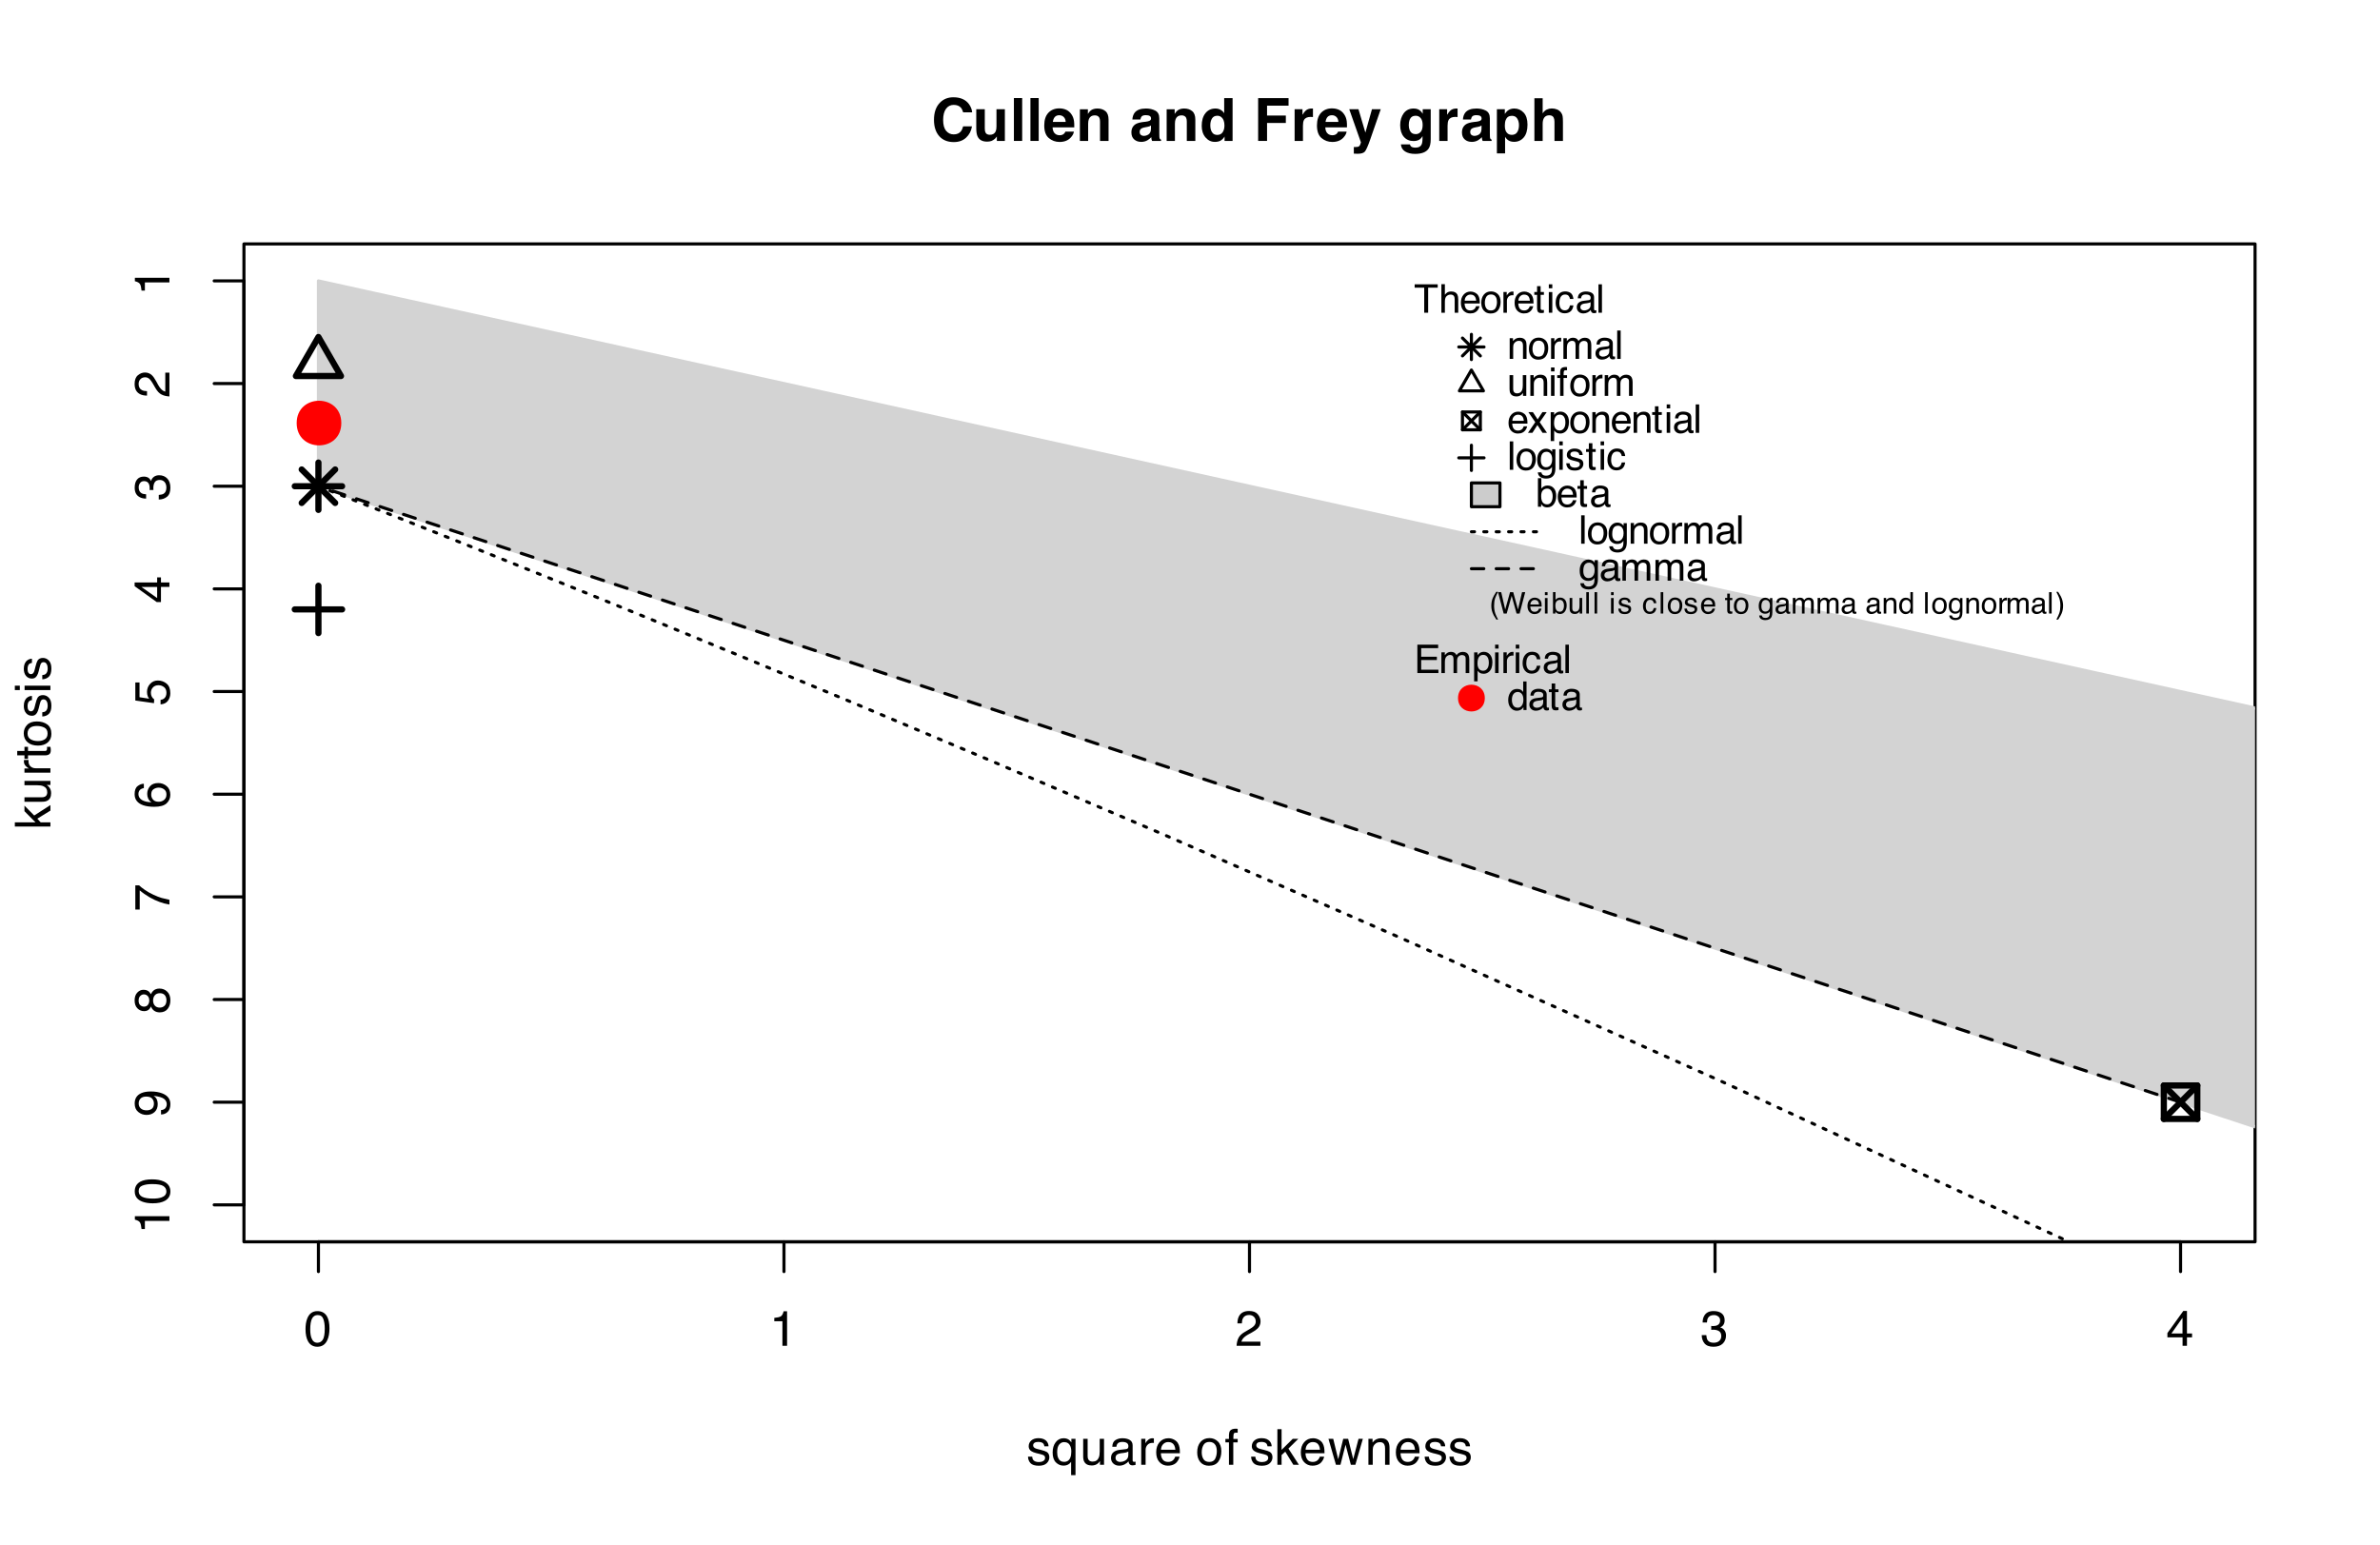 <?xml version="1.0" encoding="UTF-8"?>
<svg xmlns="http://www.w3.org/2000/svg" xmlns:xlink="http://www.w3.org/1999/xlink" width="576" height="374" viewBox="0 0 576 374">
<defs>
<g>
<g id="glyph-0-0">
<path d="M 0.391 0 L 0.391 -8.609 L 7.219 -8.609 L 7.219 0 Z M 6.141 -1.078 L 6.141 -7.531 L 1.469 -7.531 L 1.469 -1.078 Z M 6.141 -1.078 "/>
</g>
<g id="glyph-0-1">
<path d="M 3.25 -8.391 C 4.332 -8.391 5.117 -7.941 5.609 -7.047 C 5.984 -6.359 6.172 -5.41 6.172 -4.203 C 6.172 -3.066 6 -2.125 5.656 -1.375 C 5.164 -0.301 4.359 0.234 3.234 0.234 C 2.234 0.234 1.484 -0.203 0.984 -1.078 C 0.578 -1.816 0.375 -2.801 0.375 -4.031 C 0.375 -4.977 0.5 -5.797 0.75 -6.484 C 1.207 -7.754 2.039 -8.391 3.25 -8.391 Z M 3.234 -0.734 C 3.785 -0.734 4.223 -0.973 4.547 -1.453 C 4.867 -1.941 5.031 -2.848 5.031 -4.172 C 5.031 -5.117 4.91 -5.898 4.672 -6.516 C 4.441 -7.129 3.988 -7.438 3.312 -7.438 C 2.688 -7.438 2.227 -7.145 1.938 -6.562 C 1.656 -5.977 1.516 -5.117 1.516 -3.984 C 1.516 -3.129 1.609 -2.441 1.797 -1.922 C 2.078 -1.129 2.555 -0.734 3.234 -0.734 Z M 3.234 -0.734 "/>
</g>
<g id="glyph-0-2">
<path d="M 1.156 -5.938 L 1.156 -6.75 C 1.914 -6.82 2.441 -6.945 2.734 -7.125 C 3.035 -7.301 3.266 -7.711 3.422 -8.359 L 4.25 -8.359 L 4.25 0 L 3.125 0 L 3.125 -5.938 Z M 1.156 -5.938 "/>
</g>
<g id="glyph-0-3">
<path d="M 0.375 0 C 0.414 -0.719 0.566 -1.344 0.828 -1.875 C 1.086 -2.414 1.594 -2.906 2.344 -3.344 L 3.469 -4 C 3.969 -4.289 4.32 -4.539 4.531 -4.75 C 4.852 -5.07 5.016 -5.441 5.016 -5.859 C 5.016 -6.348 4.863 -6.734 4.562 -7.016 C 4.27 -7.305 3.883 -7.453 3.406 -7.453 C 2.676 -7.453 2.176 -7.18 1.906 -6.641 C 1.75 -6.336 1.664 -5.93 1.656 -5.422 L 0.578 -5.422 C 0.586 -6.148 0.723 -6.742 0.984 -7.203 C 1.441 -8.016 2.25 -8.422 3.406 -8.422 C 4.363 -8.422 5.062 -8.16 5.5 -7.641 C 5.945 -7.117 6.172 -6.539 6.172 -5.906 C 6.172 -5.238 5.938 -4.664 5.469 -4.188 C 5.195 -3.906 4.707 -3.566 4 -3.172 L 3.188 -2.734 C 2.812 -2.523 2.516 -2.32 2.297 -2.125 C 1.898 -1.789 1.648 -1.414 1.547 -1 L 6.141 -1 L 6.141 0 Z M 0.375 0 "/>
</g>
<g id="glyph-0-4">
<path d="M 3.125 0.234 C 2.125 0.234 1.398 -0.035 0.953 -0.578 C 0.504 -1.129 0.281 -1.797 0.281 -2.578 L 1.391 -2.578 C 1.43 -2.035 1.531 -1.641 1.688 -1.391 C 1.969 -0.953 2.461 -0.734 3.172 -0.734 C 3.734 -0.734 4.18 -0.879 4.516 -1.172 C 4.848 -1.473 5.016 -1.859 5.016 -2.328 C 5.016 -2.898 4.836 -3.301 4.484 -3.531 C 4.129 -3.77 3.641 -3.891 3.016 -3.891 C 2.941 -3.891 2.867 -3.883 2.797 -3.875 C 2.723 -3.875 2.648 -3.875 2.578 -3.875 L 2.578 -4.812 C 2.691 -4.789 2.785 -4.781 2.859 -4.781 C 2.93 -4.781 3.008 -4.781 3.094 -4.781 C 3.488 -4.781 3.812 -4.844 4.062 -4.969 C 4.508 -5.188 4.734 -5.578 4.734 -6.141 C 4.734 -6.555 4.582 -6.875 4.281 -7.094 C 3.988 -7.32 3.645 -7.438 3.25 -7.438 C 2.551 -7.438 2.066 -7.203 1.797 -6.734 C 1.648 -6.484 1.566 -6.117 1.547 -5.641 L 0.5 -5.641 C 0.5 -6.266 0.625 -6.797 0.875 -7.234 C 1.301 -8.016 2.055 -8.406 3.141 -8.406 C 3.992 -8.406 4.656 -8.211 5.125 -7.828 C 5.594 -7.453 5.828 -6.898 5.828 -6.172 C 5.828 -5.66 5.691 -5.242 5.422 -4.922 C 5.242 -4.723 5.02 -4.566 4.75 -4.453 C 5.188 -4.328 5.531 -4.094 5.781 -3.75 C 6.031 -3.406 6.156 -2.984 6.156 -2.484 C 6.156 -1.68 5.891 -1.023 5.359 -0.516 C 4.836 -0.016 4.094 0.234 3.125 0.234 Z M 3.125 0.234 "/>
</g>
<g id="glyph-0-5">
<path d="M 3.969 -2.969 L 3.969 -6.781 L 1.281 -2.969 Z M 3.984 0 L 3.984 -2.047 L 0.312 -2.047 L 0.312 -3.078 L 4.156 -8.422 L 5.047 -8.422 L 5.047 -2.969 L 6.281 -2.969 L 6.281 -2.047 L 5.047 -2.047 L 5.047 0 Z M 3.984 0 "/>
</g>
<g id="glyph-0-6">
<path d="M 1.406 -1.969 C 1.438 -1.613 1.523 -1.344 1.672 -1.156 C 1.93 -0.82 2.391 -0.656 3.047 -0.656 C 3.441 -0.656 3.785 -0.738 4.078 -0.906 C 4.379 -1.07 4.531 -1.332 4.531 -1.688 C 4.531 -1.957 4.41 -2.164 4.172 -2.312 C 4.016 -2.395 3.711 -2.492 3.266 -2.609 L 2.422 -2.812 C 1.891 -2.945 1.5 -3.098 1.25 -3.266 C 0.789 -3.547 0.562 -3.941 0.562 -4.453 C 0.562 -5.047 0.773 -5.523 1.203 -5.891 C 1.629 -6.254 2.207 -6.438 2.938 -6.438 C 3.875 -6.438 4.551 -6.16 4.969 -5.609 C 5.238 -5.254 5.367 -4.875 5.359 -4.469 L 4.359 -4.469 C 4.336 -4.707 4.254 -4.926 4.109 -5.125 C 3.867 -5.395 3.445 -5.531 2.844 -5.531 C 2.445 -5.531 2.145 -5.453 1.938 -5.297 C 1.738 -5.148 1.641 -4.953 1.641 -4.703 C 1.641 -4.43 1.773 -4.211 2.047 -4.047 C 2.203 -3.953 2.43 -3.867 2.734 -3.797 L 3.422 -3.625 C 4.18 -3.438 4.691 -3.258 4.953 -3.094 C 5.359 -2.82 5.562 -2.395 5.562 -1.812 C 5.562 -1.258 5.348 -0.781 4.922 -0.375 C 4.504 0.027 3.863 0.234 3 0.234 C 2.062 0.234 1.395 0.023 1 -0.391 C 0.613 -0.816 0.41 -1.344 0.391 -1.969 Z M 2.953 -6.422 Z M 2.953 -6.422 "/>
</g>
<g id="glyph-0-7">
<path d="M 1.453 -3.047 C 1.453 -2.504 1.531 -2.051 1.688 -1.688 C 1.957 -1.031 2.438 -0.703 3.125 -0.703 C 3.863 -0.703 4.367 -1.047 4.641 -1.734 C 4.797 -2.117 4.875 -2.602 4.875 -3.188 C 4.875 -3.738 4.789 -4.191 4.625 -4.547 C 4.344 -5.172 3.844 -5.484 3.125 -5.484 C 2.664 -5.484 2.27 -5.285 1.938 -4.891 C 1.613 -4.492 1.453 -3.879 1.453 -3.047 Z M 3.016 -6.422 C 3.535 -6.422 3.973 -6.289 4.328 -6.031 C 4.523 -5.883 4.711 -5.676 4.891 -5.406 L 4.891 -6.281 L 5.891 -6.281 L 5.891 2.5 L 4.828 2.5 L 4.828 -0.719 C 4.648 -0.438 4.406 -0.211 4.094 -0.047 C 3.789 0.117 3.406 0.203 2.938 0.203 C 2.27 0.203 1.672 -0.055 1.141 -0.578 C 0.617 -1.109 0.359 -1.91 0.359 -2.984 C 0.359 -3.984 0.602 -4.805 1.094 -5.453 C 1.582 -6.098 2.223 -6.422 3.016 -6.422 Z M 3.016 -6.422 "/>
</g>
<g id="glyph-0-8">
<path d="M 1.828 -6.281 L 1.828 -2.109 C 1.828 -1.785 1.879 -1.523 1.984 -1.328 C 2.172 -0.953 2.52 -0.766 3.031 -0.766 C 3.758 -0.766 4.258 -1.094 4.531 -1.75 C 4.676 -2.102 4.75 -2.582 4.75 -3.188 L 4.75 -6.281 L 5.797 -6.281 L 5.797 0 L 4.812 0 L 4.812 -0.922 C 4.676 -0.68 4.508 -0.484 4.312 -0.328 C 3.906 0.004 3.414 0.172 2.844 0.172 C 1.945 0.172 1.336 -0.129 1.016 -0.734 C 0.836 -1.047 0.75 -1.473 0.75 -2.016 L 0.75 -6.281 Z M 3.281 -6.422 Z M 3.281 -6.422 "/>
</g>
<g id="glyph-0-9">
<path d="M 1.578 -1.672 C 1.578 -1.367 1.688 -1.129 1.906 -0.953 C 2.133 -0.773 2.398 -0.688 2.703 -0.688 C 3.078 -0.688 3.438 -0.77 3.781 -0.938 C 4.375 -1.227 4.672 -1.695 4.672 -2.344 L 4.672 -3.188 C 4.535 -3.113 4.363 -3.047 4.156 -2.984 C 3.957 -2.93 3.758 -2.895 3.562 -2.875 L 2.938 -2.797 C 2.551 -2.742 2.258 -2.66 2.062 -2.547 C 1.738 -2.367 1.578 -2.078 1.578 -1.672 Z M 4.141 -3.797 C 4.379 -3.828 4.539 -3.93 4.625 -4.109 C 4.664 -4.203 4.688 -4.336 4.688 -4.516 C 4.688 -4.867 4.555 -5.125 4.297 -5.281 C 4.047 -5.445 3.688 -5.531 3.219 -5.531 C 2.664 -5.531 2.273 -5.383 2.047 -5.094 C 1.91 -4.926 1.82 -4.68 1.781 -4.359 L 0.797 -4.359 C 0.816 -5.129 1.066 -5.664 1.547 -5.969 C 2.035 -6.27 2.598 -6.422 3.234 -6.422 C 3.973 -6.422 4.57 -6.281 5.031 -6 C 5.488 -5.719 5.719 -5.281 5.719 -4.688 L 5.719 -1.078 C 5.719 -0.973 5.738 -0.883 5.781 -0.812 C 5.832 -0.75 5.93 -0.719 6.078 -0.719 C 6.117 -0.719 6.164 -0.719 6.219 -0.719 C 6.281 -0.727 6.348 -0.738 6.422 -0.75 L 6.422 0.031 C 6.254 0.07 6.125 0.098 6.031 0.109 C 5.945 0.129 5.832 0.141 5.688 0.141 C 5.32 0.141 5.062 0.008 4.906 -0.25 C 4.812 -0.383 4.75 -0.578 4.719 -0.828 C 4.5 -0.547 4.188 -0.301 3.781 -0.094 C 3.383 0.113 2.945 0.219 2.469 0.219 C 1.883 0.219 1.406 0.039 1.031 -0.312 C 0.664 -0.664 0.484 -1.109 0.484 -1.641 C 0.484 -2.223 0.664 -2.676 1.031 -3 C 1.395 -3.32 1.867 -3.52 2.453 -3.594 Z M 3.266 -6.422 Z M 3.266 -6.422 "/>
</g>
<g id="glyph-0-10">
<path d="M 0.797 -6.281 L 1.812 -6.281 L 1.812 -5.188 C 1.883 -5.406 2.082 -5.664 2.406 -5.969 C 2.727 -6.27 3.098 -6.422 3.516 -6.422 C 3.535 -6.422 3.566 -6.414 3.609 -6.406 C 3.66 -6.406 3.742 -6.398 3.859 -6.391 L 3.859 -5.281 C 3.797 -5.289 3.738 -5.297 3.688 -5.297 C 3.633 -5.297 3.578 -5.297 3.516 -5.297 C 2.984 -5.297 2.57 -5.125 2.281 -4.781 C 2 -4.445 1.859 -4.055 1.859 -3.609 L 1.859 0 L 0.797 0 Z M 0.797 -6.281 "/>
</g>
<g id="glyph-0-11">
<path d="M 3.391 -6.422 C 3.836 -6.422 4.27 -6.316 4.688 -6.109 C 5.102 -5.898 5.422 -5.629 5.641 -5.297 C 5.848 -4.973 5.988 -4.602 6.062 -4.188 C 6.125 -3.895 6.156 -3.43 6.156 -2.797 L 1.547 -2.797 C 1.566 -2.16 1.719 -1.648 2 -1.266 C 2.281 -0.879 2.719 -0.688 3.312 -0.688 C 3.863 -0.688 4.301 -0.867 4.625 -1.234 C 4.812 -1.441 4.945 -1.688 5.031 -1.969 L 6.062 -1.969 C 6.039 -1.738 5.953 -1.484 5.797 -1.203 C 5.641 -0.922 5.469 -0.688 5.281 -0.5 C 4.957 -0.188 4.555 0.02 4.078 0.125 C 3.828 0.188 3.539 0.219 3.219 0.219 C 2.438 0.219 1.773 -0.062 1.234 -0.625 C 0.691 -1.195 0.422 -1.992 0.422 -3.016 C 0.422 -4.023 0.691 -4.844 1.234 -5.469 C 1.785 -6.102 2.504 -6.422 3.391 -6.422 Z M 5.062 -3.641 C 5.02 -4.098 4.922 -4.461 4.766 -4.734 C 4.484 -5.242 4.004 -5.5 3.328 -5.5 C 2.836 -5.5 2.426 -5.32 2.094 -4.969 C 1.77 -4.625 1.598 -4.18 1.578 -3.641 Z M 3.281 -6.422 Z M 3.281 -6.422 "/>
</g>
<g id="glyph-0-12">
</g>
<g id="glyph-0-13">
<path d="M 3.266 -0.688 C 3.961 -0.688 4.441 -0.945 4.703 -1.469 C 4.961 -2 5.094 -2.586 5.094 -3.234 C 5.094 -3.828 5 -4.305 4.812 -4.672 C 4.508 -5.242 4 -5.531 3.281 -5.531 C 2.633 -5.531 2.164 -5.285 1.875 -4.797 C 1.582 -4.305 1.438 -3.711 1.438 -3.016 C 1.438 -2.348 1.582 -1.789 1.875 -1.344 C 2.164 -0.906 2.629 -0.688 3.266 -0.688 Z M 3.312 -6.453 C 4.113 -6.453 4.789 -6.18 5.344 -5.641 C 5.906 -5.109 6.188 -4.316 6.188 -3.266 C 6.188 -2.254 5.941 -1.414 5.453 -0.75 C 4.961 -0.094 4.203 0.234 3.172 0.234 C 2.305 0.234 1.617 -0.055 1.109 -0.641 C 0.598 -1.234 0.344 -2.02 0.344 -3 C 0.344 -4.051 0.609 -4.891 1.141 -5.516 C 1.68 -6.141 2.406 -6.453 3.312 -6.453 Z M 3.266 -6.422 Z M 3.266 -6.422 "/>
</g>
<g id="glyph-0-14">
<path d="M 1.031 -7.234 C 1.051 -7.672 1.129 -7.988 1.266 -8.188 C 1.516 -8.551 1.988 -8.734 2.688 -8.734 C 2.758 -8.734 2.828 -8.727 2.891 -8.719 C 2.961 -8.719 3.047 -8.711 3.141 -8.703 L 3.141 -7.75 C 3.023 -7.758 2.941 -7.766 2.891 -7.766 C 2.848 -7.766 2.805 -7.766 2.766 -7.766 C 2.441 -7.766 2.25 -7.68 2.188 -7.516 C 2.125 -7.348 2.094 -6.926 2.094 -6.25 L 3.141 -6.25 L 3.141 -5.422 L 2.078 -5.422 L 2.078 0 L 1.031 0 L 1.031 -5.422 L 0.172 -5.422 L 0.172 -6.25 L 1.031 -6.25 Z M 1.031 -7.234 "/>
</g>
<g id="glyph-0-15">
<path d="M 0.75 -8.609 L 1.766 -8.609 L 1.766 -3.609 L 4.469 -6.281 L 5.812 -6.281 L 3.422 -3.922 L 5.953 0 L 4.609 0 L 2.656 -3.172 L 1.766 -2.359 L 1.766 0 L 0.75 0 Z M 0.75 -8.609 "/>
</g>
<g id="glyph-0-16">
<path d="M 1.266 -6.281 L 2.469 -1.328 L 3.688 -6.281 L 4.875 -6.281 L 6.109 -1.359 L 7.391 -6.281 L 8.438 -6.281 L 6.625 0 L 5.531 0 L 4.25 -4.859 L 3.016 0 L 1.922 0 L 0.109 -6.281 Z M 1.266 -6.281 "/>
</g>
<g id="glyph-0-17">
<path d="M 0.781 -6.281 L 1.781 -6.281 L 1.781 -5.391 C 2.07 -5.754 2.383 -6.016 2.719 -6.172 C 3.051 -6.336 3.422 -6.422 3.828 -6.422 C 4.711 -6.422 5.312 -6.109 5.625 -5.484 C 5.801 -5.141 5.891 -4.656 5.891 -4.031 L 5.891 0 L 4.812 0 L 4.812 -3.953 C 4.812 -4.336 4.754 -4.645 4.641 -4.875 C 4.453 -5.27 4.113 -5.469 3.625 -5.469 C 3.375 -5.469 3.172 -5.441 3.016 -5.391 C 2.723 -5.305 2.469 -5.133 2.25 -4.875 C 2.07 -4.664 1.957 -4.453 1.906 -4.234 C 1.852 -4.016 1.828 -3.695 1.828 -3.281 L 1.828 0 L 0.781 0 Z M 3.25 -6.422 Z M 3.25 -6.422 "/>
</g>
<g id="glyph-1-0">
<path d="M 1.078 -10.375 L 9.438 -10.375 L 9.438 0 L 1.078 0 Z M 8.141 -1.297 L 8.141 -9.078 L 2.375 -9.078 L 2.375 -1.297 Z M 8.141 -1.297 "/>
</g>
<g id="glyph-1-1">
<path d="M 8.406 -0.781 C 7.633 -0.07 6.645 0.281 5.438 0.281 C 3.945 0.281 2.773 -0.191 1.922 -1.141 C 1.066 -2.109 0.641 -3.426 0.641 -5.094 C 0.641 -6.906 1.129 -8.301 2.109 -9.281 C 2.953 -10.133 4.023 -10.562 5.328 -10.562 C 7.066 -10.562 8.344 -9.988 9.156 -8.844 C 9.594 -8.207 9.832 -7.566 9.875 -6.922 L 7.703 -6.922 C 7.555 -7.41 7.375 -7.785 7.156 -8.047 C 6.758 -8.492 6.176 -8.719 5.406 -8.719 C 4.625 -8.719 4.004 -8.398 3.547 -7.766 C 3.086 -7.129 2.859 -6.227 2.859 -5.062 C 2.859 -3.895 3.098 -3.02 3.578 -2.438 C 4.066 -1.863 4.68 -1.578 5.422 -1.578 C 6.18 -1.578 6.758 -1.828 7.156 -2.328 C 7.375 -2.598 7.555 -3 7.703 -3.531 L 9.844 -3.531 C 9.656 -2.406 9.176 -1.488 8.406 -0.781 Z M 8.406 -0.781 "/>
</g>
<g id="glyph-1-2">
<path d="M 5.859 -1.078 C 5.836 -1.055 5.785 -0.988 5.703 -0.875 C 5.629 -0.758 5.539 -0.656 5.438 -0.562 C 5.125 -0.281 4.82 -0.086 4.531 0.016 C 4.238 0.117 3.895 0.172 3.5 0.172 C 2.363 0.172 1.598 -0.238 1.203 -1.062 C 0.984 -1.508 0.875 -2.172 0.875 -3.047 L 0.875 -7.672 L 2.938 -7.672 L 2.938 -3.047 C 2.938 -2.609 2.988 -2.281 3.094 -2.062 C 3.27 -1.676 3.629 -1.484 4.172 -1.484 C 4.848 -1.484 5.316 -1.758 5.578 -2.312 C 5.703 -2.602 5.766 -3 5.766 -3.5 L 5.766 -7.672 L 7.797 -7.672 L 7.797 0 L 5.859 0 Z M 5.859 -1.078 "/>
</g>
<g id="glyph-1-3">
<path d="M 0.984 -10.375 L 2.984 -10.375 L 2.984 0 L 0.984 0 Z M 0.984 -10.375 "/>
</g>
<g id="glyph-1-4">
<path d="M 7.5 -2.25 C 7.445 -1.789 7.207 -1.328 6.781 -0.859 C 6.125 -0.117 5.207 0.25 4.031 0.25 C 3.051 0.25 2.188 -0.062 1.438 -0.688 C 0.695 -1.312 0.328 -2.332 0.328 -3.75 C 0.328 -5.082 0.66 -6.102 1.328 -6.812 C 2.004 -7.52 2.879 -7.875 3.953 -7.875 C 4.598 -7.875 5.176 -7.754 5.688 -7.516 C 6.195 -7.273 6.617 -6.895 6.953 -6.375 C 7.254 -5.926 7.445 -5.398 7.531 -4.797 C 7.582 -4.441 7.602 -3.938 7.594 -3.281 L 2.344 -3.281 C 2.375 -2.508 2.617 -1.969 3.078 -1.656 C 3.348 -1.469 3.68 -1.375 4.078 -1.375 C 4.484 -1.375 4.816 -1.488 5.078 -1.719 C 5.223 -1.844 5.348 -2.02 5.453 -2.25 Z M 5.516 -4.594 C 5.484 -5.125 5.32 -5.523 5.031 -5.797 C 4.738 -6.078 4.379 -6.219 3.953 -6.219 C 3.492 -6.219 3.133 -6.07 2.875 -5.781 C 2.625 -5.488 2.469 -5.094 2.406 -4.594 Z M 5.516 -4.594 "/>
</g>
<g id="glyph-1-5">
<path d="M 4.547 -6.188 C 3.867 -6.188 3.398 -5.895 3.141 -5.312 C 3.016 -5.008 2.953 -4.625 2.953 -4.156 L 2.953 0 L 0.953 0 L 0.953 -7.656 L 2.891 -7.656 L 2.891 -6.531 C 3.141 -6.926 3.379 -7.211 3.609 -7.391 C 4.023 -7.691 4.551 -7.844 5.188 -7.844 C 5.977 -7.844 6.625 -7.633 7.125 -7.219 C 7.633 -6.812 7.891 -6.125 7.891 -5.156 L 7.891 0 L 5.828 0 L 5.828 -4.656 C 5.828 -5.062 5.773 -5.375 5.672 -5.594 C 5.473 -5.988 5.098 -6.188 4.547 -6.188 Z M 4.547 -6.188 "/>
</g>
<g id="glyph-1-6">
</g>
<g id="glyph-1-7">
<path d="M 1.219 -6.844 C 1.75 -7.508 2.66 -7.844 3.953 -7.844 C 4.797 -7.844 5.539 -7.676 6.188 -7.344 C 6.844 -7.008 7.172 -6.383 7.172 -5.469 L 7.172 -1.953 C 7.172 -1.703 7.176 -1.406 7.188 -1.062 C 7.195 -0.801 7.234 -0.625 7.297 -0.531 C 7.367 -0.438 7.469 -0.359 7.594 -0.297 L 7.594 0 L 5.422 0 C 5.359 -0.156 5.312 -0.301 5.281 -0.438 C 5.258 -0.57 5.242 -0.727 5.234 -0.906 C 4.953 -0.602 4.633 -0.348 4.281 -0.141 C 3.844 0.105 3.352 0.234 2.812 0.234 C 2.113 0.234 1.539 0.035 1.094 -0.359 C 0.645 -0.754 0.422 -1.316 0.422 -2.047 C 0.422 -2.984 0.781 -3.664 1.5 -4.094 C 1.906 -4.32 2.492 -4.484 3.266 -4.578 L 3.953 -4.656 C 4.316 -4.707 4.578 -4.77 4.734 -4.844 C 5.023 -4.957 5.172 -5.145 5.172 -5.406 C 5.172 -5.719 5.062 -5.93 4.844 -6.047 C 4.625 -6.172 4.305 -6.234 3.891 -6.234 C 3.41 -6.234 3.07 -6.117 2.875 -5.891 C 2.738 -5.711 2.645 -5.477 2.594 -5.188 L 0.656 -5.188 C 0.695 -5.852 0.883 -6.406 1.219 -6.844 Z M 2.719 -1.453 C 2.906 -1.297 3.133 -1.219 3.406 -1.219 C 3.832 -1.219 4.227 -1.344 4.594 -1.594 C 4.957 -1.852 5.145 -2.316 5.156 -2.984 L 5.156 -3.734 C 5.031 -3.648 4.906 -3.582 4.781 -3.531 C 4.656 -3.477 4.477 -3.43 4.25 -3.391 L 3.797 -3.312 C 3.379 -3.238 3.078 -3.145 2.891 -3.031 C 2.578 -2.852 2.422 -2.57 2.422 -2.188 C 2.422 -1.844 2.52 -1.598 2.719 -1.453 Z M 2.719 -1.453 "/>
</g>
<g id="glyph-1-8">
<path d="M 7.906 -10.359 L 7.906 0 L 5.969 0 L 5.969 -1.062 C 5.676 -0.602 5.348 -0.27 4.984 -0.062 C 4.617 0.133 4.164 0.234 3.625 0.234 C 2.727 0.234 1.973 -0.125 1.359 -0.844 C 0.742 -1.57 0.438 -2.504 0.438 -3.641 C 0.438 -4.941 0.738 -5.969 1.344 -6.719 C 1.945 -7.469 2.754 -7.844 3.766 -7.844 C 4.223 -7.844 4.633 -7.738 5 -7.531 C 5.363 -7.332 5.656 -7.055 5.875 -6.703 L 5.875 -10.359 Z M 2.516 -3.781 C 2.516 -3.07 2.656 -2.508 2.938 -2.094 C 3.207 -1.664 3.629 -1.453 4.203 -1.453 C 4.766 -1.453 5.191 -1.66 5.484 -2.078 C 5.785 -2.504 5.938 -3.051 5.938 -3.719 C 5.938 -4.656 5.695 -5.328 5.219 -5.734 C 4.938 -5.973 4.602 -6.094 4.219 -6.094 C 3.625 -6.094 3.191 -5.867 2.922 -5.422 C 2.648 -4.984 2.516 -4.438 2.516 -3.781 Z M 2.516 -3.781 "/>
</g>
<g id="glyph-1-9">
<path d="M 8.453 -8.531 L 3.25 -8.531 L 3.25 -6.141 L 7.797 -6.141 L 7.797 -4.344 L 3.25 -4.344 L 3.25 0 L 1.094 0 L 1.094 -10.359 L 8.453 -10.359 Z M 8.453 -8.531 "/>
</g>
<g id="glyph-1-10">
<path d="M 4.797 -5.812 C 3.984 -5.812 3.441 -5.551 3.172 -5.031 C 3.016 -4.738 2.938 -4.285 2.938 -3.672 L 2.938 0 L 0.922 0 L 0.922 -7.672 L 2.828 -7.672 L 2.828 -6.328 C 3.141 -6.836 3.41 -7.188 3.641 -7.375 C 4.016 -7.688 4.5 -7.844 5.094 -7.844 C 5.133 -7.844 5.164 -7.844 5.188 -7.844 C 5.219 -7.844 5.273 -7.844 5.359 -7.844 L 5.359 -5.781 C 5.234 -5.789 5.117 -5.797 5.016 -5.797 C 4.922 -5.805 4.848 -5.812 4.797 -5.812 Z M 4.797 -5.812 "/>
</g>
<g id="glyph-1-11">
<path d="M 4.047 -2.016 L 5.641 -7.672 L 7.766 -7.672 L 5.141 -0.125 C 4.629 1.32 4.223 2.223 3.922 2.578 C 3.629 2.93 3.039 3.109 2.156 3.109 C 1.977 3.109 1.832 3.102 1.719 3.094 C 1.613 3.094 1.457 3.086 1.25 3.078 L 1.25 1.469 L 1.5 1.484 C 1.695 1.492 1.883 1.484 2.062 1.453 C 2.238 1.43 2.391 1.379 2.516 1.297 C 2.629 1.223 2.734 1.055 2.828 0.797 C 2.93 0.547 2.977 0.395 2.969 0.344 L 0.141 -7.672 L 2.375 -7.672 Z M 4.047 -2.016 "/>
</g>
<g id="glyph-1-12">
<path d="M 3.109 1.344 C 3.316 1.531 3.676 1.625 4.188 1.625 C 4.914 1.625 5.398 1.379 5.641 0.891 C 5.797 0.578 5.875 0.055 5.875 -0.672 L 5.875 -1.156 C 5.688 -0.832 5.484 -0.586 5.266 -0.422 C 4.859 -0.117 4.336 0.031 3.703 0.031 C 2.723 0.031 1.938 -0.312 1.344 -1 C 0.758 -1.695 0.469 -2.633 0.469 -3.812 C 0.469 -4.945 0.75 -5.898 1.312 -6.672 C 1.883 -7.453 2.691 -7.844 3.734 -7.844 C 4.117 -7.844 4.453 -7.785 4.734 -7.672 C 5.223 -7.473 5.617 -7.102 5.922 -6.562 L 5.922 -7.672 L 7.859 -7.672 L 7.859 -0.391 C 7.859 0.598 7.691 1.344 7.359 1.844 C 6.785 2.707 5.691 3.141 4.078 3.141 C 3.098 3.141 2.297 2.945 1.672 2.562 C 1.055 2.176 0.711 1.602 0.641 0.844 L 2.828 0.844 C 2.879 1.07 2.973 1.238 3.109 1.344 Z M 2.766 -2.609 C 3.035 -1.961 3.523 -1.641 4.234 -1.641 C 4.703 -1.641 5.098 -1.816 5.422 -2.172 C 5.742 -2.523 5.906 -3.094 5.906 -3.875 C 5.906 -4.594 5.75 -5.141 5.438 -5.516 C 5.133 -5.898 4.723 -6.094 4.203 -6.094 C 3.504 -6.094 3.02 -5.766 2.75 -5.109 C 2.613 -4.754 2.547 -4.32 2.547 -3.812 C 2.547 -3.363 2.617 -2.961 2.766 -2.609 Z M 2.766 -2.609 "/>
</g>
<g id="glyph-1-13">
<path d="M 7.359 -6.844 C 7.973 -6.188 8.281 -5.219 8.281 -3.938 C 8.281 -2.582 7.977 -1.551 7.375 -0.844 C 6.77 -0.133 5.988 0.219 5.031 0.219 C 4.414 0.219 3.91 0.066 3.516 -0.234 C 3.285 -0.41 3.066 -0.66 2.859 -0.984 L 2.859 3.016 L 0.875 3.016 L 0.875 -7.672 L 2.797 -7.672 L 2.797 -6.531 C 3.016 -6.863 3.242 -7.129 3.484 -7.328 C 3.93 -7.672 4.461 -7.844 5.078 -7.844 C 5.973 -7.844 6.734 -7.508 7.359 -6.844 Z M 6.219 -3.828 C 6.219 -4.422 6.082 -4.941 5.812 -5.391 C 5.539 -5.848 5.102 -6.078 4.5 -6.078 C 3.77 -6.078 3.27 -5.734 3 -5.047 C 2.863 -4.68 2.797 -4.219 2.797 -3.656 C 2.797 -2.77 3.031 -2.145 3.5 -1.781 C 3.781 -1.57 4.113 -1.469 4.5 -1.469 C 5.062 -1.469 5.488 -1.68 5.781 -2.109 C 6.07 -2.535 6.219 -3.109 6.219 -3.828 Z M 6.219 -3.828 "/>
</g>
<g id="glyph-1-14">
<path d="M 7.859 -4.5 L 7.859 0 L 5.812 0 L 5.812 -4.656 C 5.812 -5.07 5.742 -5.406 5.609 -5.656 C 5.422 -6.02 5.07 -6.203 4.562 -6.203 C 4.031 -6.203 3.629 -6.023 3.359 -5.672 C 3.086 -5.316 2.953 -4.812 2.953 -4.156 L 2.953 0 L 0.953 0 L 0.953 -10.328 L 2.953 -10.328 L 2.953 -6.672 C 3.242 -7.117 3.578 -7.426 3.953 -7.594 C 4.336 -7.77 4.738 -7.859 5.156 -7.859 C 5.633 -7.859 6.066 -7.773 6.453 -7.609 C 6.836 -7.453 7.156 -7.203 7.406 -6.859 C 7.613 -6.578 7.738 -6.285 7.781 -5.984 C 7.832 -5.68 7.859 -5.188 7.859 -4.5 Z M 7.859 -4.5 "/>
</g>
<g id="glyph-2-0">
<path d="M 0 -0.391 L -8.609 -0.391 L -8.609 -7.219 L 0 -7.219 Z M -1.078 -6.141 L -7.531 -6.141 L -7.531 -1.469 L -1.078 -1.469 Z M -1.078 -6.141 "/>
</g>
<g id="glyph-2-1">
<path d="M -8.609 -0.75 L -8.609 -1.766 L -3.609 -1.766 L -6.281 -4.469 L -6.281 -5.812 L -3.922 -3.422 L 0 -5.953 L 0 -4.609 L -3.172 -2.656 L -2.359 -1.766 L 0 -1.766 L 0 -0.75 Z M -8.609 -0.75 "/>
</g>
<g id="glyph-2-2">
<path d="M -6.281 -1.828 L -2.109 -1.828 C -1.785 -1.828 -1.523 -1.879 -1.328 -1.984 C -0.953 -2.172 -0.766 -2.52 -0.766 -3.031 C -0.766 -3.758 -1.094 -4.258 -1.75 -4.531 C -2.102 -4.676 -2.582 -4.75 -3.188 -4.75 L -6.281 -4.75 L -6.281 -5.797 L 0 -5.797 L 0 -4.812 L -0.922 -4.812 C -0.68 -4.676 -0.484 -4.508 -0.328 -4.312 C 0.004 -3.906 0.172 -3.414 0.172 -2.844 C 0.172 -1.945 -0.129 -1.336 -0.734 -1.016 C -1.047 -0.836 -1.473 -0.75 -2.016 -0.75 L -6.281 -0.75 Z M -6.422 -3.281 Z M -6.422 -3.281 "/>
</g>
<g id="glyph-2-3">
<path d="M -6.281 -0.797 L -6.281 -1.812 L -5.188 -1.812 C -5.406 -1.883 -5.664 -2.082 -5.969 -2.406 C -6.27 -2.727 -6.422 -3.098 -6.422 -3.516 C -6.422 -3.535 -6.414 -3.566 -6.406 -3.609 C -6.406 -3.66 -6.398 -3.742 -6.391 -3.859 L -5.281 -3.859 C -5.289 -3.797 -5.297 -3.738 -5.297 -3.688 C -5.297 -3.633 -5.297 -3.578 -5.297 -3.516 C -5.297 -2.984 -5.125 -2.57 -4.781 -2.281 C -4.445 -2 -4.055 -1.859 -3.609 -1.859 L 0 -1.859 L 0 -0.797 Z M -6.281 -0.797 "/>
</g>
<g id="glyph-2-4">
<path d="M -8.031 -0.984 L -8.031 -2.047 L -6.281 -2.047 L -6.281 -3.047 L -5.422 -3.047 L -5.422 -2.047 L -1.312 -2.047 C -1.094 -2.047 -0.945 -2.125 -0.875 -2.281 C -0.832 -2.352 -0.812 -2.488 -0.812 -2.688 C -0.812 -2.738 -0.812 -2.789 -0.812 -2.844 C -0.82 -2.906 -0.828 -2.973 -0.828 -3.047 L 0 -3.047 C 0.031 -2.93 0.051 -2.805 0.062 -2.672 C 0.082 -2.547 0.094 -2.406 0.094 -2.25 C 0.094 -1.758 -0.031 -1.426 -0.281 -1.25 C -0.531 -1.07 -0.859 -0.984 -1.266 -0.984 L -5.422 -0.984 L -5.422 -0.141 L -6.281 -0.141 L -6.281 -0.984 Z M -8.031 -0.984 "/>
</g>
<g id="glyph-2-5">
<path d="M -0.688 -3.266 C -0.688 -3.961 -0.945 -4.441 -1.469 -4.703 C -2 -4.961 -2.586 -5.094 -3.234 -5.094 C -3.828 -5.094 -4.305 -5 -4.672 -4.812 C -5.242 -4.508 -5.531 -4 -5.531 -3.281 C -5.531 -2.633 -5.285 -2.164 -4.797 -1.875 C -4.305 -1.582 -3.711 -1.438 -3.016 -1.438 C -2.348 -1.438 -1.789 -1.582 -1.344 -1.875 C -0.906 -2.164 -0.688 -2.629 -0.688 -3.266 Z M -6.453 -3.312 C -6.453 -4.113 -6.18 -4.789 -5.641 -5.344 C -5.109 -5.906 -4.316 -6.188 -3.266 -6.188 C -2.254 -6.188 -1.414 -5.941 -0.75 -5.453 C -0.094 -4.961 0.234 -4.203 0.234 -3.172 C 0.234 -2.305 -0.055 -1.617 -0.641 -1.109 C -1.234 -0.598 -2.02 -0.344 -3 -0.344 C -4.051 -0.344 -4.891 -0.609 -5.516 -1.141 C -6.141 -1.68 -6.453 -2.406 -6.453 -3.312 Z M -6.422 -3.266 Z M -6.422 -3.266 "/>
</g>
<g id="glyph-2-6">
<path d="M -1.969 -1.406 C -1.613 -1.438 -1.344 -1.523 -1.156 -1.672 C -0.82 -1.93 -0.656 -2.391 -0.656 -3.047 C -0.656 -3.441 -0.738 -3.785 -0.906 -4.078 C -1.07 -4.379 -1.332 -4.531 -1.688 -4.531 C -1.957 -4.531 -2.164 -4.41 -2.312 -4.172 C -2.395 -4.016 -2.492 -3.711 -2.609 -3.266 L -2.812 -2.422 C -2.945 -1.891 -3.098 -1.5 -3.266 -1.25 C -3.547 -0.789 -3.941 -0.562 -4.453 -0.562 C -5.047 -0.562 -5.523 -0.773 -5.891 -1.203 C -6.254 -1.629 -6.438 -2.207 -6.438 -2.938 C -6.438 -3.875 -6.16 -4.551 -5.609 -4.969 C -5.254 -5.238 -4.875 -5.367 -4.469 -5.359 L -4.469 -4.359 C -4.707 -4.336 -4.926 -4.254 -5.125 -4.109 C -5.395 -3.867 -5.531 -3.445 -5.531 -2.844 C -5.531 -2.445 -5.453 -2.145 -5.297 -1.938 C -5.148 -1.738 -4.953 -1.641 -4.703 -1.641 C -4.43 -1.641 -4.211 -1.773 -4.047 -2.047 C -3.953 -2.203 -3.867 -2.43 -3.797 -2.734 L -3.625 -3.422 C -3.438 -4.18 -3.258 -4.691 -3.094 -4.953 C -2.82 -5.359 -2.395 -5.562 -1.812 -5.562 C -1.258 -5.562 -0.781 -5.348 -0.375 -4.922 C 0.027 -4.504 0.234 -3.863 0.234 -3 C 0.234 -2.062 0.023 -1.395 -0.391 -1 C -0.816 -0.613 -1.344 -0.41 -1.969 -0.391 Z M -6.422 -2.953 Z M -6.422 -2.953 "/>
</g>
<g id="glyph-2-7">
<path d="M -6.25 -0.781 L -6.25 -1.844 L 0 -1.844 L 0 -0.781 Z M -8.609 -0.781 L -8.609 -1.844 L -7.406 -1.844 L -7.406 -0.781 Z M -8.609 -0.781 "/>
</g>
<g id="glyph-2-8">
<path d="M -5.938 -1.156 L -6.75 -1.156 C -6.82 -1.914 -6.945 -2.441 -7.125 -2.734 C -7.301 -3.035 -7.711 -3.266 -8.359 -3.422 L -8.359 -4.25 L 0 -4.25 L 0 -3.125 L -5.938 -3.125 Z M -5.938 -1.156 "/>
</g>
<g id="glyph-2-9">
<path d="M -8.391 -3.25 C -8.391 -4.332 -7.941 -5.117 -7.047 -5.609 C -6.359 -5.984 -5.41 -6.172 -4.203 -6.172 C -3.066 -6.172 -2.125 -6 -1.375 -5.656 C -0.301 -5.164 0.234 -4.359 0.234 -3.234 C 0.234 -2.234 -0.203 -1.484 -1.078 -0.984 C -1.816 -0.578 -2.801 -0.375 -4.031 -0.375 C -4.977 -0.375 -5.797 -0.5 -6.484 -0.75 C -7.754 -1.207 -8.391 -2.039 -8.391 -3.25 Z M -0.734 -3.234 C -0.734 -3.785 -0.973 -4.223 -1.453 -4.547 C -1.941 -4.867 -2.848 -5.031 -4.172 -5.031 C -5.117 -5.031 -5.898 -4.91 -6.516 -4.672 C -7.129 -4.441 -7.438 -3.988 -7.438 -3.312 C -7.438 -2.688 -7.145 -2.227 -6.562 -1.938 C -5.977 -1.656 -5.117 -1.516 -3.984 -1.516 C -3.129 -1.516 -2.441 -1.609 -1.922 -1.797 C -1.129 -2.078 -0.734 -2.555 -0.734 -3.234 Z M -0.734 -3.234 "/>
</g>
<g id="glyph-2-10">
<path d="M -2.031 -1.594 C -1.445 -1.625 -1.047 -1.848 -0.828 -2.266 C -0.703 -2.484 -0.641 -2.727 -0.641 -3 C -0.641 -3.5 -0.848 -3.926 -1.266 -4.281 C -1.691 -4.633 -2.547 -4.891 -3.828 -5.047 C -3.461 -4.805 -3.203 -4.516 -3.047 -4.172 C -2.898 -3.828 -2.828 -3.453 -2.828 -3.047 C -2.828 -2.242 -3.078 -1.602 -3.578 -1.125 C -4.086 -0.656 -4.738 -0.422 -5.531 -0.422 C -6.289 -0.422 -6.957 -0.656 -7.531 -1.125 C -8.113 -1.594 -8.406 -2.281 -8.406 -3.188 C -8.406 -4.406 -7.852 -5.25 -6.75 -5.719 C -6.145 -5.969 -5.391 -6.094 -4.484 -6.094 C -3.453 -6.094 -2.539 -5.941 -1.75 -5.641 C -0.426 -5.129 0.234 -4.258 0.234 -3.031 C 0.234 -2.219 0.02 -1.598 -0.406 -1.172 C -0.844 -0.742 -1.383 -0.531 -2.031 -0.531 Z M -3.75 -3.188 C -3.75 -3.613 -3.883 -4 -4.156 -4.344 C -4.438 -4.688 -4.922 -4.859 -5.609 -4.859 C -6.223 -4.859 -6.68 -4.703 -6.984 -4.391 C -7.285 -4.078 -7.438 -3.68 -7.438 -3.203 C -7.438 -2.691 -7.266 -2.285 -6.922 -1.984 C -6.578 -1.68 -6.113 -1.531 -5.531 -1.531 C -4.988 -1.531 -4.555 -1.66 -4.234 -1.922 C -3.91 -2.191 -3.75 -2.613 -3.75 -3.188 Z M -3.75 -3.188 "/>
</g>
<g id="glyph-2-11">
<path d="M -4.875 -3.266 C -4.875 -3.734 -5.004 -4.098 -5.266 -4.359 C -5.523 -4.617 -5.832 -4.75 -6.188 -4.75 C -6.5 -4.75 -6.785 -4.625 -7.047 -4.375 C -7.316 -4.125 -7.453 -3.742 -7.453 -3.234 C -7.453 -2.723 -7.316 -2.352 -7.047 -2.125 C -6.785 -1.895 -6.484 -1.781 -6.141 -1.781 C -5.742 -1.781 -5.43 -1.926 -5.203 -2.219 C -4.984 -2.52 -4.875 -2.867 -4.875 -3.266 Z M -0.719 -3.328 C -0.719 -3.816 -0.848 -4.223 -1.109 -4.547 C -1.379 -4.867 -1.773 -5.031 -2.297 -5.031 C -2.836 -5.031 -3.25 -4.863 -3.531 -4.531 C -3.812 -4.195 -3.953 -3.77 -3.953 -3.25 C -3.953 -2.75 -3.805 -2.336 -3.516 -2.016 C -3.234 -1.703 -2.836 -1.547 -2.328 -1.547 C -1.891 -1.547 -1.508 -1.691 -1.188 -1.984 C -0.875 -2.273 -0.719 -2.723 -0.719 -3.328 Z M -4.469 -1.828 C -4.594 -1.535 -4.738 -1.305 -4.906 -1.141 C -5.219 -0.836 -5.625 -0.688 -6.125 -0.688 C -6.75 -0.688 -7.285 -0.91 -7.734 -1.359 C -8.191 -1.816 -8.422 -2.457 -8.422 -3.281 C -8.422 -4.094 -8.207 -4.723 -7.781 -5.172 C -7.352 -5.629 -6.859 -5.859 -6.297 -5.859 C -5.773 -5.859 -5.348 -5.727 -5.016 -5.469 C -4.836 -5.32 -4.66 -5.094 -4.484 -4.781 C -4.328 -5.125 -4.145 -5.395 -3.938 -5.594 C -3.539 -5.969 -3.031 -6.156 -2.406 -6.156 C -1.664 -6.156 -1.039 -5.906 -0.531 -5.406 C -0.02 -4.914 0.234 -4.219 0.234 -3.312 C 0.234 -2.488 0.012 -1.797 -0.422 -1.234 C -0.867 -0.672 -1.516 -0.391 -2.359 -0.391 C -2.848 -0.391 -3.273 -0.508 -3.641 -0.75 C -4.004 -0.988 -4.281 -1.348 -4.469 -1.828 Z M -4.469 -1.828 "/>
</g>
<g id="glyph-2-12">
<path d="M -8.25 -6.281 L -7.328 -6.281 C -7.066 -6.008 -6.613 -5.648 -5.969 -5.203 C -5.32 -4.754 -4.625 -4.359 -3.875 -4.016 C -3.133 -3.672 -2.469 -3.41 -1.875 -3.234 C -1.488 -3.129 -0.863 -2.984 0 -2.797 L 0 -1.641 C -1.602 -1.898 -3.195 -2.484 -4.781 -3.391 C -5.707 -3.93 -6.508 -4.492 -7.188 -5.078 L -7.188 -0.438 L -8.25 -0.438 Z M -8.25 -6.281 "/>
</g>
<g id="glyph-2-13">
<path d="M -8.422 -3.516 C -8.422 -4.453 -8.176 -5.102 -7.688 -5.469 C -7.207 -5.844 -6.707 -6.031 -6.188 -6.031 L -6.188 -4.984 C -6.52 -4.922 -6.781 -4.82 -6.969 -4.688 C -7.32 -4.426 -7.5 -4.039 -7.5 -3.531 C -7.5 -2.938 -7.223 -2.461 -6.672 -2.109 C -6.129 -1.766 -5.352 -1.578 -4.344 -1.547 C -4.695 -1.785 -4.961 -2.086 -5.141 -2.453 C -5.297 -2.785 -5.375 -3.16 -5.375 -3.578 C -5.375 -4.285 -5.148 -4.898 -4.703 -5.422 C -4.254 -5.941 -3.582 -6.203 -2.688 -6.203 C -1.926 -6.203 -1.25 -5.953 -0.656 -5.453 C -0.07 -4.961 0.219 -4.258 0.219 -3.344 C 0.219 -2.551 -0.078 -1.867 -0.672 -1.297 C -1.273 -0.734 -2.281 -0.453 -3.688 -0.453 C -4.727 -0.453 -5.613 -0.578 -6.344 -0.828 C -7.727 -1.316 -8.422 -2.211 -8.422 -3.516 Z M -0.719 -3.438 C -0.719 -3.988 -0.906 -4.398 -1.281 -4.672 C -1.656 -4.953 -2.098 -5.094 -2.609 -5.094 C -3.035 -5.094 -3.441 -4.969 -3.828 -4.719 C -4.211 -4.477 -4.406 -4.031 -4.406 -3.375 C -4.406 -2.926 -4.254 -2.531 -3.953 -2.188 C -3.66 -1.844 -3.211 -1.672 -2.609 -1.672 C -2.078 -1.672 -1.629 -1.828 -1.266 -2.141 C -0.898 -2.453 -0.719 -2.883 -0.719 -3.438 Z M -0.719 -3.438 "/>
</g>
<g id="glyph-2-14">
<path d="M -2.141 -1.484 C -1.535 -1.555 -1.117 -1.836 -0.891 -2.328 C -0.773 -2.578 -0.719 -2.863 -0.719 -3.188 C -0.719 -3.812 -0.914 -4.273 -1.312 -4.578 C -1.707 -4.879 -2.148 -5.031 -2.641 -5.031 C -3.223 -5.031 -3.676 -4.848 -4 -4.484 C -4.32 -4.129 -4.484 -3.703 -4.484 -3.203 C -4.484 -2.836 -4.41 -2.523 -4.266 -2.266 C -4.129 -2.004 -3.938 -1.785 -3.688 -1.609 L -3.734 -0.688 L -8.25 -1.328 L -8.25 -5.688 L -7.234 -5.688 L -7.234 -2.125 L -4.906 -1.766 C -5.051 -1.961 -5.16 -2.148 -5.234 -2.328 C -5.359 -2.641 -5.422 -3 -5.422 -3.406 C -5.422 -4.176 -5.172 -4.828 -4.672 -5.359 C -4.18 -5.898 -3.555 -6.172 -2.797 -6.172 C -2.004 -6.172 -1.301 -5.922 -0.688 -5.422 C -0.082 -4.93 0.219 -4.148 0.219 -3.078 C 0.219 -2.398 0.023 -1.797 -0.359 -1.266 C -0.742 -0.742 -1.336 -0.453 -2.141 -0.391 Z M -2.141 -1.484 "/>
</g>
<g id="glyph-2-15">
<path d="M -2.969 -3.969 L -6.781 -3.969 L -2.969 -1.281 Z M 0 -3.984 L -2.047 -3.984 L -2.047 -0.312 L -3.078 -0.312 L -8.422 -4.156 L -8.422 -5.047 L -2.969 -5.047 L -2.969 -6.281 L -2.047 -6.281 L -2.047 -5.047 L 0 -5.047 Z M 0 -3.984 "/>
</g>
<g id="glyph-2-16">
<path d="M 0.234 -3.125 C 0.234 -2.125 -0.035 -1.398 -0.578 -0.953 C -1.129 -0.504 -1.797 -0.281 -2.578 -0.281 L -2.578 -1.391 C -2.035 -1.43 -1.641 -1.531 -1.391 -1.688 C -0.953 -1.969 -0.734 -2.461 -0.734 -3.172 C -0.734 -3.734 -0.879 -4.18 -1.172 -4.516 C -1.473 -4.848 -1.859 -5.016 -2.328 -5.016 C -2.898 -5.016 -3.301 -4.836 -3.531 -4.484 C -3.77 -4.129 -3.891 -3.641 -3.891 -3.016 C -3.891 -2.941 -3.883 -2.867 -3.875 -2.797 C -3.875 -2.723 -3.875 -2.648 -3.875 -2.578 L -4.812 -2.578 C -4.789 -2.691 -4.781 -2.785 -4.781 -2.859 C -4.781 -2.93 -4.781 -3.008 -4.781 -3.094 C -4.781 -3.488 -4.844 -3.812 -4.969 -4.062 C -5.188 -4.508 -5.578 -4.734 -6.141 -4.734 C -6.555 -4.734 -6.875 -4.582 -7.094 -4.281 C -7.32 -3.988 -7.438 -3.645 -7.438 -3.25 C -7.438 -2.551 -7.203 -2.066 -6.734 -1.797 C -6.484 -1.648 -6.117 -1.566 -5.641 -1.547 L -5.641 -0.5 C -6.266 -0.5 -6.797 -0.625 -7.234 -0.875 C -8.016 -1.301 -8.406 -2.055 -8.406 -3.141 C -8.406 -3.992 -8.211 -4.656 -7.828 -5.125 C -7.453 -5.594 -6.898 -5.828 -6.172 -5.828 C -5.66 -5.828 -5.242 -5.691 -4.922 -5.422 C -4.723 -5.242 -4.566 -5.02 -4.453 -4.75 C -4.328 -5.188 -4.094 -5.531 -3.75 -5.781 C -3.406 -6.031 -2.984 -6.156 -2.484 -6.156 C -1.68 -6.156 -1.023 -5.891 -0.516 -5.359 C -0.016 -4.836 0.234 -4.094 0.234 -3.125 Z M 0.234 -3.125 "/>
</g>
<g id="glyph-2-17">
<path d="M 0 -0.375 C -0.719 -0.414 -1.344 -0.566 -1.875 -0.828 C -2.414 -1.086 -2.906 -1.594 -3.344 -2.344 L -4 -3.469 C -4.289 -3.969 -4.539 -4.32 -4.75 -4.531 C -5.07 -4.852 -5.441 -5.016 -5.859 -5.016 C -6.348 -5.016 -6.734 -4.863 -7.016 -4.562 C -7.305 -4.27 -7.453 -3.883 -7.453 -3.406 C -7.453 -2.676 -7.18 -2.176 -6.641 -1.906 C -6.336 -1.75 -5.93 -1.664 -5.422 -1.656 L -5.422 -0.578 C -6.148 -0.586 -6.742 -0.723 -7.203 -0.984 C -8.016 -1.441 -8.422 -2.25 -8.422 -3.406 C -8.422 -4.363 -8.16 -5.062 -7.641 -5.5 C -7.117 -5.945 -6.539 -6.172 -5.906 -6.172 C -5.238 -6.172 -4.664 -5.938 -4.188 -5.469 C -3.906 -5.195 -3.566 -4.707 -3.172 -4 L -2.734 -3.188 C -2.523 -2.812 -2.32 -2.516 -2.125 -2.297 C -1.789 -1.898 -1.414 -1.648 -1 -1.547 L -1 -6.141 L 0 -6.141 Z M 0 -0.375 "/>
</g>
<g id="glyph-3-0">
<path d="M 0.312 0 L 0.312 -6.875 L 5.766 -6.875 L 5.766 0 Z M 4.906 -0.859 L 4.906 -6.016 L 1.172 -6.016 L 1.172 -0.859 Z M 4.906 -0.859 "/>
</g>
<g id="glyph-3-1">
<path d="M 5.734 -6.875 L 5.734 -6.062 L 3.422 -6.062 L 3.422 0 L 2.469 0 L 2.469 -6.062 L 0.156 -6.062 L 0.156 -6.875 Z M 5.734 -6.875 "/>
</g>
<g id="glyph-3-2">
<path d="M 0.625 -6.906 L 1.469 -6.906 L 1.469 -4.344 C 1.664 -4.594 1.844 -4.77 2 -4.875 C 2.27 -5.051 2.609 -5.141 3.016 -5.141 C 3.742 -5.141 4.238 -4.883 4.5 -4.375 C 4.633 -4.094 4.703 -3.707 4.703 -3.219 L 4.703 0 L 3.844 0 L 3.844 -3.156 C 3.844 -3.531 3.797 -3.801 3.703 -3.969 C 3.547 -4.25 3.258 -4.391 2.844 -4.391 C 2.488 -4.391 2.172 -4.266 1.891 -4.016 C 1.609 -3.773 1.469 -3.32 1.469 -2.656 L 1.469 0 L 0.625 0 Z M 0.625 -6.906 "/>
</g>
<g id="glyph-3-3">
<path d="M 2.703 -5.125 C 3.055 -5.125 3.398 -5.039 3.734 -4.875 C 4.078 -4.707 4.332 -4.492 4.5 -4.234 C 4.676 -3.973 4.789 -3.676 4.844 -3.344 C 4.895 -3.113 4.922 -2.742 4.922 -2.234 L 1.234 -2.234 C 1.254 -1.723 1.375 -1.312 1.594 -1 C 1.82 -0.695 2.172 -0.547 2.641 -0.547 C 3.086 -0.547 3.441 -0.691 3.703 -0.984 C 3.848 -1.148 3.953 -1.348 4.016 -1.578 L 4.844 -1.578 C 4.82 -1.391 4.75 -1.18 4.625 -0.953 C 4.508 -0.734 4.375 -0.551 4.219 -0.406 C 3.957 -0.156 3.641 0.016 3.266 0.109 C 3.055 0.148 2.828 0.172 2.578 0.172 C 1.953 0.172 1.422 -0.051 0.984 -0.5 C 0.555 -0.957 0.344 -1.594 0.344 -2.406 C 0.344 -3.219 0.562 -3.875 1 -4.375 C 1.438 -4.875 2.004 -5.125 2.703 -5.125 Z M 4.047 -2.906 C 4.016 -3.27 3.938 -3.562 3.812 -3.781 C 3.582 -4.188 3.195 -4.391 2.656 -4.391 C 2.27 -4.391 1.941 -4.25 1.672 -3.969 C 1.41 -3.695 1.273 -3.344 1.266 -2.906 Z M 2.625 -5.141 Z M 2.625 -5.141 "/>
</g>
<g id="glyph-3-4">
<path d="M 2.609 -0.547 C 3.172 -0.547 3.555 -0.754 3.766 -1.172 C 3.973 -1.598 4.078 -2.07 4.078 -2.594 C 4.078 -3.062 4 -3.441 3.844 -3.734 C 3.602 -4.191 3.195 -4.422 2.625 -4.422 C 2.102 -4.422 1.723 -4.223 1.484 -3.828 C 1.254 -3.441 1.141 -2.969 1.141 -2.406 C 1.141 -1.875 1.254 -1.43 1.484 -1.078 C 1.723 -0.723 2.098 -0.547 2.609 -0.547 Z M 2.641 -5.156 C 3.285 -5.156 3.832 -4.941 4.281 -4.516 C 4.727 -4.086 4.953 -3.453 4.953 -2.609 C 4.953 -1.805 4.754 -1.141 4.359 -0.609 C 3.961 -0.078 3.352 0.188 2.531 0.188 C 1.844 0.188 1.297 -0.047 0.891 -0.516 C 0.484 -0.984 0.281 -1.613 0.281 -2.406 C 0.281 -3.238 0.492 -3.906 0.922 -4.406 C 1.348 -4.906 1.922 -5.156 2.641 -5.156 Z M 2.609 -5.141 Z M 2.609 -5.141 "/>
</g>
<g id="glyph-3-5">
<path d="M 0.641 -5.016 L 1.438 -5.016 L 1.438 -4.156 C 1.508 -4.32 1.672 -4.523 1.922 -4.766 C 2.18 -5.004 2.477 -5.125 2.812 -5.125 C 2.82 -5.125 2.848 -5.125 2.891 -5.125 C 2.93 -5.125 2.992 -5.117 3.078 -5.109 L 3.078 -4.219 C 3.023 -4.227 2.977 -4.234 2.938 -4.234 C 2.895 -4.234 2.852 -4.234 2.812 -4.234 C 2.383 -4.234 2.055 -4.098 1.828 -3.828 C 1.598 -3.555 1.484 -3.242 1.484 -2.891 L 1.484 0 L 0.641 0 Z M 0.641 -5.016 "/>
</g>
<g id="glyph-3-6">
<path d="M 0.781 -6.422 L 1.641 -6.422 L 1.641 -5.016 L 2.438 -5.016 L 2.438 -4.328 L 1.641 -4.328 L 1.641 -1.047 C 1.641 -0.879 1.695 -0.766 1.812 -0.703 C 1.883 -0.672 1.992 -0.656 2.141 -0.656 C 2.18 -0.656 2.223 -0.656 2.266 -0.656 C 2.316 -0.656 2.375 -0.66 2.438 -0.672 L 2.438 0 C 2.344 0.031 2.242 0.051 2.141 0.062 C 2.035 0.07 1.922 0.078 1.797 0.078 C 1.398 0.078 1.129 -0.02 0.984 -0.219 C 0.848 -0.426 0.781 -0.688 0.781 -1 L 0.781 -4.328 L 0.109 -4.328 L 0.109 -5.016 L 0.781 -5.016 Z M 0.781 -6.422 "/>
</g>
<g id="glyph-3-7">
<path d="M 0.625 -5 L 1.469 -5 L 1.469 0 L 0.625 0 Z M 0.625 -6.875 L 1.469 -6.875 L 1.469 -5.922 L 0.625 -5.922 Z M 0.625 -6.875 "/>
</g>
<g id="glyph-3-8">
<path d="M 2.547 -5.156 C 3.117 -5.156 3.582 -5.02 3.938 -4.75 C 4.289 -4.477 4.504 -4.004 4.578 -3.328 L 3.75 -3.328 C 3.695 -3.641 3.582 -3.895 3.406 -4.094 C 3.227 -4.301 2.941 -4.406 2.547 -4.406 C 2.016 -4.406 1.633 -4.145 1.406 -3.625 C 1.25 -3.281 1.172 -2.859 1.172 -2.359 C 1.172 -1.859 1.273 -1.438 1.484 -1.094 C 1.703 -0.75 2.039 -0.578 2.5 -0.578 C 2.844 -0.578 3.117 -0.68 3.328 -0.891 C 3.535 -1.109 3.676 -1.406 3.75 -1.781 L 4.578 -1.781 C 4.484 -1.113 4.25 -0.625 3.875 -0.312 C 3.5 -0.008 3.02 0.141 2.438 0.141 C 1.781 0.141 1.254 -0.098 0.859 -0.578 C 0.473 -1.055 0.281 -1.656 0.281 -2.375 C 0.281 -3.25 0.492 -3.93 0.922 -4.422 C 1.348 -4.91 1.891 -5.156 2.547 -5.156 Z M 2.422 -5.141 Z M 2.422 -5.141 "/>
</g>
<g id="glyph-3-9">
<path d="M 1.266 -1.328 C 1.266 -1.086 1.352 -0.895 1.531 -0.75 C 1.707 -0.613 1.922 -0.547 2.172 -0.547 C 2.461 -0.547 2.75 -0.613 3.031 -0.75 C 3.5 -0.977 3.734 -1.352 3.734 -1.875 L 3.734 -2.547 C 3.629 -2.484 3.492 -2.43 3.328 -2.391 C 3.172 -2.348 3.016 -2.316 2.859 -2.297 L 2.344 -2.234 C 2.039 -2.191 1.812 -2.125 1.656 -2.031 C 1.395 -1.883 1.266 -1.648 1.266 -1.328 Z M 3.312 -3.047 C 3.5 -3.066 3.629 -3.145 3.703 -3.281 C 3.734 -3.352 3.75 -3.461 3.75 -3.609 C 3.75 -3.891 3.645 -4.094 3.438 -4.219 C 3.238 -4.352 2.945 -4.422 2.562 -4.422 C 2.125 -4.422 1.812 -4.305 1.625 -4.078 C 1.52 -3.941 1.453 -3.742 1.422 -3.484 L 0.641 -3.484 C 0.66 -4.098 0.863 -4.523 1.25 -4.766 C 1.633 -5.016 2.078 -5.141 2.578 -5.141 C 3.172 -5.141 3.656 -5.023 4.031 -4.797 C 4.395 -4.578 4.578 -4.227 4.578 -3.75 L 4.578 -0.859 C 4.578 -0.773 4.594 -0.707 4.625 -0.656 C 4.664 -0.602 4.742 -0.578 4.859 -0.578 C 4.891 -0.578 4.926 -0.578 4.969 -0.578 C 5.02 -0.578 5.07 -0.582 5.125 -0.594 L 5.125 0.016 C 5 0.055 4.898 0.082 4.828 0.094 C 4.766 0.102 4.672 0.109 4.547 0.109 C 4.254 0.109 4.047 0.004 3.922 -0.203 C 3.848 -0.305 3.797 -0.461 3.766 -0.672 C 3.598 -0.441 3.352 -0.242 3.031 -0.078 C 2.707 0.086 2.352 0.172 1.969 0.172 C 1.5 0.172 1.117 0.027 0.828 -0.25 C 0.535 -0.531 0.391 -0.883 0.391 -1.312 C 0.391 -1.781 0.531 -2.141 0.812 -2.391 C 1.102 -2.648 1.488 -2.812 1.969 -2.875 Z M 2.609 -5.141 Z M 2.609 -5.141 "/>
</g>
<g id="glyph-3-10">
<path d="M 0.641 -6.875 L 1.484 -6.875 L 1.484 0 L 0.641 0 Z M 0.641 -6.875 "/>
</g>
<g id="glyph-3-11">
<path d="M 0.625 -5.016 L 1.422 -5.016 L 1.422 -4.312 C 1.66 -4.602 1.91 -4.812 2.172 -4.938 C 2.441 -5.062 2.738 -5.125 3.062 -5.125 C 3.77 -5.125 4.25 -4.879 4.5 -4.391 C 4.633 -4.117 4.703 -3.727 4.703 -3.219 L 4.703 0 L 3.844 0 L 3.844 -3.156 C 3.844 -3.469 3.801 -3.719 3.719 -3.906 C 3.562 -4.219 3.289 -4.375 2.906 -4.375 C 2.695 -4.375 2.531 -4.352 2.406 -4.312 C 2.176 -4.238 1.973 -4.098 1.797 -3.891 C 1.66 -3.734 1.57 -3.566 1.531 -3.391 C 1.488 -3.211 1.469 -2.957 1.469 -2.625 L 1.469 0 L 0.625 0 Z M 2.594 -5.141 Z M 2.594 -5.141 "/>
</g>
<g id="glyph-3-12">
<path d="M 0.625 -5.016 L 1.453 -5.016 L 1.453 -4.312 C 1.648 -4.551 1.832 -4.727 2 -4.844 C 2.27 -5.031 2.582 -5.125 2.938 -5.125 C 3.344 -5.125 3.664 -5.023 3.906 -4.828 C 4.039 -4.723 4.164 -4.562 4.281 -4.344 C 4.469 -4.602 4.688 -4.797 4.938 -4.922 C 5.195 -5.055 5.484 -5.125 5.797 -5.125 C 6.473 -5.125 6.93 -4.883 7.172 -4.406 C 7.305 -4.133 7.375 -3.781 7.375 -3.344 L 7.375 0 L 6.5 0 L 6.5 -3.484 C 6.5 -3.816 6.41 -4.047 6.234 -4.172 C 6.066 -4.297 5.863 -4.359 5.625 -4.359 C 5.301 -4.359 5.02 -4.25 4.781 -4.031 C 4.539 -3.812 4.422 -3.441 4.422 -2.922 L 4.422 0 L 3.562 0 L 3.562 -3.281 C 3.562 -3.613 3.52 -3.859 3.438 -4.016 C 3.312 -4.254 3.07 -4.375 2.719 -4.375 C 2.406 -4.375 2.117 -4.25 1.859 -4 C 1.598 -3.75 1.469 -3.301 1.469 -2.656 L 1.469 0 L 0.625 0 Z M 0.625 -5.016 "/>
</g>
<g id="glyph-3-13">
<path d="M 1.469 -5.016 L 1.469 -1.688 C 1.469 -1.426 1.504 -1.219 1.578 -1.062 C 1.734 -0.758 2.016 -0.609 2.422 -0.609 C 3.004 -0.609 3.406 -0.867 3.625 -1.391 C 3.738 -1.672 3.797 -2.055 3.797 -2.547 L 3.797 -5.016 L 4.641 -5.016 L 4.641 0 L 3.844 0 L 3.844 -0.734 C 3.738 -0.547 3.602 -0.383 3.438 -0.25 C 3.113 0.008 2.723 0.141 2.266 0.141 C 1.555 0.141 1.07 -0.098 0.812 -0.578 C 0.664 -0.836 0.594 -1.18 0.594 -1.609 L 0.594 -5.016 Z M 2.625 -5.141 Z M 2.625 -5.141 "/>
</g>
<g id="glyph-3-14">
<path d="M 0.828 -5.781 C 0.836 -6.133 0.898 -6.391 1.016 -6.547 C 1.211 -6.836 1.594 -6.984 2.156 -6.984 C 2.207 -6.984 2.258 -6.977 2.312 -6.969 C 2.375 -6.969 2.438 -6.969 2.5 -6.969 L 2.5 -6.188 C 2.414 -6.195 2.352 -6.203 2.312 -6.203 C 2.281 -6.203 2.242 -6.203 2.203 -6.203 C 1.953 -6.203 1.801 -6.133 1.75 -6 C 1.695 -5.875 1.672 -5.539 1.672 -5 L 2.5 -5 L 2.5 -4.328 L 1.656 -4.328 L 1.656 0 L 0.828 0 L 0.828 -4.328 L 0.125 -4.328 L 0.125 -5 L 0.828 -5 Z M 0.828 -5.781 "/>
</g>
<g id="glyph-3-15">
<path d="M 0.141 -5.016 L 1.234 -5.016 L 2.391 -3.25 L 3.547 -5.016 L 4.578 -5 L 2.891 -2.578 L 4.656 0 L 3.578 0 L 2.328 -1.891 L 1.125 0 L 0.047 0 L 1.812 -2.578 Z M 0.141 -5.016 "/>
</g>
<g id="glyph-3-16">
<path d="M 2.734 -0.562 C 3.129 -0.562 3.457 -0.727 3.719 -1.062 C 3.977 -1.395 4.109 -1.883 4.109 -2.531 C 4.109 -2.938 4.051 -3.281 3.938 -3.562 C 3.719 -4.125 3.316 -4.406 2.734 -4.406 C 2.148 -4.406 1.75 -4.109 1.531 -3.516 C 1.414 -3.203 1.359 -2.805 1.359 -2.328 C 1.359 -1.941 1.414 -1.613 1.531 -1.344 C 1.75 -0.82 2.148 -0.562 2.734 -0.562 Z M 0.547 -5 L 1.375 -5 L 1.375 -4.328 C 1.539 -4.555 1.723 -4.734 1.922 -4.859 C 2.211 -5.047 2.547 -5.141 2.922 -5.141 C 3.492 -5.141 3.977 -4.922 4.375 -4.484 C 4.77 -4.047 4.969 -3.426 4.969 -2.625 C 4.969 -1.531 4.68 -0.75 4.109 -0.281 C 3.742 0.02 3.32 0.172 2.844 0.172 C 2.469 0.172 2.148 0.086 1.891 -0.078 C 1.742 -0.172 1.578 -0.332 1.391 -0.562 L 1.391 2 L 0.547 2 Z M 0.547 -5 "/>
</g>
<g id="glyph-3-17">
<path d="M 2.391 -5.109 C 2.785 -5.109 3.129 -5.008 3.422 -4.812 C 3.578 -4.707 3.738 -4.551 3.906 -4.344 L 3.906 -4.969 L 4.688 -4.969 L 4.688 -0.406 C 4.688 0.227 4.594 0.727 4.406 1.094 C 4.051 1.781 3.391 2.125 2.422 2.125 C 1.879 2.125 1.422 2 1.047 1.75 C 0.68 1.508 0.477 1.133 0.438 0.625 L 1.297 0.625 C 1.336 0.844 1.422 1.016 1.547 1.141 C 1.734 1.328 2.031 1.422 2.438 1.422 C 3.082 1.422 3.504 1.191 3.703 0.734 C 3.828 0.473 3.883 -0.004 3.875 -0.703 C 3.707 -0.441 3.504 -0.25 3.266 -0.125 C 3.023 0 2.711 0.062 2.328 0.062 C 1.785 0.062 1.305 -0.129 0.891 -0.516 C 0.484 -0.898 0.281 -1.539 0.281 -2.438 C 0.281 -3.27 0.484 -3.922 0.891 -4.391 C 1.305 -4.867 1.805 -5.109 2.391 -5.109 Z M 3.906 -2.531 C 3.906 -3.156 3.773 -3.613 3.516 -3.906 C 3.266 -4.207 2.941 -4.359 2.547 -4.359 C 1.953 -4.359 1.547 -4.082 1.328 -3.531 C 1.211 -3.227 1.156 -2.836 1.156 -2.359 C 1.156 -1.797 1.27 -1.363 1.5 -1.062 C 1.727 -0.77 2.035 -0.625 2.422 -0.625 C 3.023 -0.625 3.453 -0.898 3.703 -1.453 C 3.836 -1.754 3.906 -2.113 3.906 -2.531 Z M 2.484 -5.141 Z M 2.484 -5.141 "/>
</g>
<g id="glyph-3-18">
<path d="M 1.125 -1.578 C 1.145 -1.297 1.211 -1.078 1.328 -0.922 C 1.547 -0.648 1.914 -0.516 2.438 -0.516 C 2.75 -0.516 3.02 -0.582 3.25 -0.719 C 3.488 -0.852 3.609 -1.066 3.609 -1.359 C 3.609 -1.566 3.516 -1.727 3.328 -1.844 C 3.203 -1.914 2.961 -1.992 2.609 -2.078 L 1.938 -2.25 C 1.508 -2.352 1.195 -2.473 1 -2.609 C 0.633 -2.836 0.453 -3.156 0.453 -3.562 C 0.453 -4.031 0.617 -4.41 0.953 -4.703 C 1.297 -4.992 1.758 -5.141 2.344 -5.141 C 3.094 -5.141 3.641 -4.922 3.984 -4.484 C 4.191 -4.203 4.289 -3.898 4.281 -3.578 L 3.484 -3.578 C 3.473 -3.766 3.406 -3.938 3.281 -4.094 C 3.094 -4.312 2.758 -4.422 2.281 -4.422 C 1.957 -4.422 1.711 -4.359 1.547 -4.234 C 1.391 -4.117 1.312 -3.961 1.312 -3.766 C 1.312 -3.547 1.414 -3.367 1.625 -3.234 C 1.75 -3.16 1.938 -3.094 2.188 -3.031 L 2.734 -2.891 C 3.348 -2.742 3.754 -2.602 3.953 -2.469 C 4.285 -2.25 4.453 -1.91 4.453 -1.453 C 4.453 -1.004 4.281 -0.617 3.938 -0.297 C 3.602 0.023 3.086 0.188 2.391 0.188 C 1.648 0.188 1.125 0.02 0.812 -0.312 C 0.5 -0.656 0.332 -1.078 0.312 -1.578 Z M 2.359 -5.141 Z M 2.359 -5.141 "/>
</g>
<g id="glyph-3-19">
<path d="M 0.547 -6.906 L 1.375 -6.906 L 1.375 -4.406 C 1.562 -4.645 1.781 -4.828 2.031 -4.953 C 2.289 -5.078 2.566 -5.141 2.859 -5.141 C 3.484 -5.141 3.988 -4.926 4.375 -4.5 C 4.77 -4.07 4.969 -3.441 4.969 -2.609 C 4.969 -1.816 4.773 -1.156 4.391 -0.625 C 4.004 -0.102 3.473 0.156 2.797 0.156 C 2.41 0.156 2.086 0.066 1.828 -0.109 C 1.672 -0.223 1.504 -0.398 1.328 -0.641 L 1.328 0 L 0.547 0 Z M 2.75 -0.578 C 3.195 -0.578 3.535 -0.758 3.766 -1.125 C 3.992 -1.488 4.109 -1.969 4.109 -2.562 C 4.109 -3.094 3.992 -3.531 3.766 -3.875 C 3.535 -4.219 3.203 -4.391 2.766 -4.391 C 2.379 -4.391 2.039 -4.25 1.75 -3.969 C 1.469 -3.688 1.328 -3.219 1.328 -2.562 C 1.328 -2.094 1.383 -1.711 1.5 -1.422 C 1.727 -0.859 2.145 -0.578 2.75 -0.578 Z M 2.75 -0.578 "/>
</g>
<g id="glyph-3-20">
<path d="M 0.812 -6.875 L 5.844 -6.875 L 5.844 -6.031 L 1.734 -6.031 L 1.734 -3.953 L 5.531 -3.953 L 5.531 -3.156 L 1.734 -3.156 L 1.734 -0.812 L 5.906 -0.812 L 5.906 0 L 0.812 0 Z M 3.359 -6.875 Z M 3.359 -6.875 "/>
</g>
<g id="glyph-3-21">
<path d="M 1.156 -2.453 C 1.156 -1.91 1.27 -1.457 1.5 -1.094 C 1.727 -0.738 2.094 -0.562 2.594 -0.562 C 2.977 -0.562 3.297 -0.727 3.547 -1.062 C 3.805 -1.395 3.938 -1.875 3.938 -2.5 C 3.938 -3.133 3.805 -3.602 3.547 -3.906 C 3.285 -4.219 2.961 -4.375 2.578 -4.375 C 2.148 -4.375 1.805 -4.207 1.547 -3.875 C 1.285 -3.551 1.156 -3.078 1.156 -2.453 Z M 2.422 -5.109 C 2.805 -5.109 3.129 -5.023 3.391 -4.859 C 3.535 -4.766 3.703 -4.602 3.891 -4.375 L 3.891 -6.906 L 4.703 -6.906 L 4.703 0 L 3.953 0 L 3.953 -0.703 C 3.754 -0.391 3.52 -0.164 3.25 -0.031 C 2.977 0.102 2.672 0.172 2.328 0.172 C 1.766 0.172 1.281 -0.062 0.875 -0.531 C 0.469 -1 0.266 -1.625 0.266 -2.406 C 0.266 -3.133 0.445 -3.766 0.812 -4.297 C 1.188 -4.836 1.723 -5.109 2.422 -5.109 Z M 2.422 -5.109 "/>
</g>
<g id="glyph-4-0">
<path d="M 0.234 0 L 0.234 -5.172 L 4.328 -5.172 L 4.328 0 Z M 3.688 -0.641 L 3.688 -4.516 L 0.875 -4.516 L 0.875 -0.641 Z M 3.688 -0.641 "/>
</g>
<g id="glyph-4-1">
<path d="M 2.125 -5.25 C 1.758 -4.531 1.52 -4.004 1.406 -3.672 C 1.25 -3.16 1.172 -2.566 1.172 -1.891 C 1.172 -1.211 1.266 -0.594 1.453 -0.031 C 1.566 0.32 1.797 0.82 2.141 1.469 L 1.719 1.469 C 1.375 0.938 1.16 0.594 1.078 0.438 C 0.992 0.289 0.906 0.09 0.812 -0.156 C 0.676 -0.5 0.582 -0.867 0.531 -1.266 C 0.508 -1.473 0.5 -1.664 0.5 -1.844 C 0.5 -2.539 0.609 -3.16 0.828 -3.703 C 0.961 -4.047 1.25 -4.562 1.688 -5.25 Z M 2.125 -5.25 "/>
</g>
<g id="glyph-4-2">
<path d="M 0.891 -5.172 L 1.859 -0.969 L 3.031 -5.172 L 3.797 -5.172 L 4.953 -0.969 L 5.938 -5.172 L 6.703 -5.172 L 5.344 0 L 4.609 0 L 3.422 -4.281 L 2.219 0 L 1.484 0 L 0.125 -5.172 Z M 0.891 -5.172 "/>
</g>
<g id="glyph-4-3">
<path d="M 2.031 -3.844 C 2.301 -3.844 2.562 -3.781 2.812 -3.656 C 3.062 -3.531 3.254 -3.367 3.391 -3.172 C 3.516 -2.984 3.598 -2.766 3.641 -2.516 C 3.672 -2.336 3.688 -2.062 3.688 -1.688 L 0.938 -1.688 C 0.945 -1.301 1.035 -0.992 1.203 -0.766 C 1.367 -0.535 1.629 -0.422 1.984 -0.422 C 2.316 -0.422 2.582 -0.523 2.781 -0.734 C 2.895 -0.867 2.973 -1.02 3.016 -1.188 L 3.641 -1.188 C 3.617 -1.039 3.562 -0.883 3.469 -0.719 C 3.383 -0.551 3.285 -0.41 3.172 -0.297 C 2.973 -0.109 2.734 0.016 2.453 0.078 C 2.297 0.117 2.125 0.141 1.938 0.141 C 1.469 0.141 1.066 -0.031 0.734 -0.375 C 0.41 -0.719 0.25 -1.195 0.25 -1.812 C 0.25 -2.414 0.41 -2.906 0.734 -3.281 C 1.066 -3.656 1.5 -3.844 2.031 -3.844 Z M 3.047 -2.188 C 3.016 -2.457 2.953 -2.676 2.859 -2.844 C 2.691 -3.145 2.406 -3.297 2 -3.297 C 1.707 -3.297 1.461 -3.191 1.266 -2.984 C 1.066 -2.773 0.961 -2.508 0.953 -2.188 Z M 1.969 -3.859 Z M 1.969 -3.859 "/>
</g>
<g id="glyph-4-4">
<path d="M 0.469 -3.75 L 1.109 -3.75 L 1.109 0 L 0.469 0 Z M 0.469 -5.172 L 1.109 -5.172 L 1.109 -4.453 L 0.469 -4.453 Z M 0.469 -5.172 "/>
</g>
<g id="glyph-4-5">
<path d="M 0.422 -5.188 L 1.031 -5.188 L 1.031 -3.312 C 1.164 -3.488 1.328 -3.625 1.516 -3.719 C 1.711 -3.812 1.926 -3.859 2.156 -3.859 C 2.625 -3.859 3.004 -3.695 3.297 -3.375 C 3.586 -3.051 3.734 -2.578 3.734 -1.953 C 3.734 -1.359 3.586 -0.863 3.297 -0.469 C 3.004 -0.07 2.602 0.125 2.094 0.125 C 1.812 0.125 1.57 0.051 1.375 -0.094 C 1.258 -0.176 1.133 -0.305 1 -0.484 L 1 0 L 0.422 0 Z M 2.062 -0.438 C 2.406 -0.438 2.66 -0.57 2.828 -0.844 C 2.992 -1.113 3.078 -1.473 3.078 -1.922 C 3.078 -2.316 2.992 -2.645 2.828 -2.906 C 2.66 -3.164 2.41 -3.297 2.078 -3.297 C 1.785 -3.297 1.531 -3.188 1.312 -2.969 C 1.102 -2.758 1 -2.41 1 -1.922 C 1 -1.566 1.039 -1.281 1.125 -1.062 C 1.289 -0.645 1.602 -0.438 2.062 -0.438 Z M 2.062 -0.438 "/>
</g>
<g id="glyph-4-6">
<path d="M 1.094 -3.766 L 1.094 -1.266 C 1.094 -1.078 1.125 -0.922 1.188 -0.797 C 1.301 -0.566 1.508 -0.453 1.812 -0.453 C 2.258 -0.453 2.562 -0.648 2.719 -1.047 C 2.801 -1.254 2.844 -1.547 2.844 -1.922 L 2.844 -3.766 L 3.484 -3.766 L 3.484 0 L 2.891 0 L 2.891 -0.562 C 2.805 -0.414 2.703 -0.289 2.578 -0.188 C 2.336 0.008 2.047 0.109 1.703 0.109 C 1.172 0.109 0.805 -0.07 0.609 -0.438 C 0.504 -0.625 0.453 -0.879 0.453 -1.203 L 0.453 -3.766 Z M 1.969 -3.859 Z M 1.969 -3.859 "/>
</g>
<g id="glyph-4-7">
<path d="M 0.484 -5.172 L 1.109 -5.172 L 1.109 0 L 0.484 0 Z M 0.484 -5.172 "/>
</g>
<g id="glyph-4-8">
</g>
<g id="glyph-4-9">
<path d="M 0.844 -1.188 C 0.863 -0.969 0.914 -0.805 1 -0.703 C 1.156 -0.492 1.43 -0.391 1.828 -0.391 C 2.066 -0.391 2.273 -0.441 2.453 -0.547 C 2.629 -0.648 2.719 -0.805 2.719 -1.016 C 2.719 -1.18 2.645 -1.305 2.5 -1.391 C 2.406 -1.441 2.223 -1.5 1.953 -1.562 L 1.453 -1.688 C 1.129 -1.77 0.895 -1.859 0.75 -1.953 C 0.477 -2.129 0.344 -2.367 0.344 -2.672 C 0.344 -3.023 0.469 -3.312 0.719 -3.531 C 0.977 -3.75 1.328 -3.859 1.766 -3.859 C 2.328 -3.859 2.734 -3.691 2.984 -3.359 C 3.141 -3.148 3.219 -2.926 3.219 -2.688 L 2.609 -2.688 C 2.598 -2.82 2.551 -2.953 2.469 -3.078 C 2.32 -3.242 2.066 -3.328 1.703 -3.328 C 1.461 -3.328 1.281 -3.281 1.156 -3.188 C 1.039 -3.094 0.984 -2.973 0.984 -2.828 C 0.984 -2.66 1.062 -2.531 1.219 -2.438 C 1.312 -2.375 1.453 -2.32 1.641 -2.281 L 2.062 -2.172 C 2.508 -2.066 2.812 -1.961 2.969 -1.859 C 3.219 -1.691 3.344 -1.438 3.344 -1.094 C 3.344 -0.758 3.211 -0.469 2.953 -0.219 C 2.703 0.02 2.316 0.141 1.797 0.141 C 1.234 0.141 0.832 0.012 0.594 -0.234 C 0.363 -0.492 0.242 -0.812 0.234 -1.188 Z M 1.781 -3.859 Z M 1.781 -3.859 "/>
</g>
<g id="glyph-4-10">
<path d="M 1.922 -3.875 C 2.336 -3.875 2.68 -3.77 2.953 -3.562 C 3.223 -3.352 3.383 -3 3.438 -2.5 L 2.812 -2.5 C 2.781 -2.727 2.695 -2.922 2.562 -3.078 C 2.426 -3.234 2.211 -3.312 1.922 -3.312 C 1.516 -3.312 1.223 -3.113 1.047 -2.719 C 0.93 -2.457 0.875 -2.141 0.875 -1.766 C 0.875 -1.391 0.953 -1.07 1.109 -0.812 C 1.273 -0.562 1.531 -0.438 1.875 -0.438 C 2.133 -0.438 2.344 -0.516 2.5 -0.672 C 2.656 -0.836 2.758 -1.055 2.812 -1.328 L 3.438 -1.328 C 3.363 -0.828 3.188 -0.461 2.906 -0.234 C 2.625 -0.004 2.266 0.109 1.828 0.109 C 1.336 0.109 0.941 -0.066 0.641 -0.422 C 0.348 -0.785 0.203 -1.238 0.203 -1.781 C 0.203 -2.438 0.363 -2.945 0.688 -3.312 C 1.008 -3.688 1.422 -3.875 1.922 -3.875 Z M 1.812 -3.859 Z M 1.812 -3.859 "/>
</g>
<g id="glyph-4-11">
<path d="M 1.953 -0.406 C 2.379 -0.406 2.672 -0.562 2.828 -0.875 C 2.984 -1.195 3.062 -1.551 3.062 -1.938 C 3.062 -2.289 3.004 -2.578 2.891 -2.797 C 2.711 -3.148 2.406 -3.328 1.969 -3.328 C 1.582 -3.328 1.301 -3.176 1.125 -2.875 C 0.945 -2.582 0.859 -2.227 0.859 -1.812 C 0.859 -1.406 0.945 -1.066 1.125 -0.797 C 1.301 -0.535 1.578 -0.406 1.953 -0.406 Z M 1.984 -3.875 C 2.473 -3.875 2.883 -3.711 3.219 -3.391 C 3.551 -3.066 3.719 -2.594 3.719 -1.969 C 3.719 -1.352 3.566 -0.848 3.266 -0.453 C 2.973 -0.055 2.52 0.141 1.906 0.141 C 1.383 0.141 0.969 -0.035 0.656 -0.391 C 0.352 -0.742 0.203 -1.211 0.203 -1.797 C 0.203 -2.43 0.363 -2.938 0.688 -3.312 C 1.008 -3.688 1.441 -3.875 1.984 -3.875 Z M 1.969 -3.859 Z M 1.969 -3.859 "/>
</g>
<g id="glyph-4-12">
<path d="M 0.594 -4.812 L 1.234 -4.812 L 1.234 -3.766 L 1.828 -3.766 L 1.828 -3.25 L 1.234 -3.25 L 1.234 -0.797 C 1.234 -0.66 1.273 -0.57 1.359 -0.531 C 1.41 -0.5 1.492 -0.484 1.609 -0.484 C 1.641 -0.484 1.672 -0.484 1.703 -0.484 C 1.742 -0.492 1.785 -0.5 1.828 -0.5 L 1.828 0 C 1.754 0.02 1.676 0.035 1.594 0.047 C 1.52 0.055 1.438 0.062 1.344 0.062 C 1.051 0.062 0.852 -0.008 0.75 -0.156 C 0.645 -0.312 0.594 -0.508 0.594 -0.75 L 0.594 -3.25 L 0.078 -3.25 L 0.078 -3.766 L 0.594 -3.766 Z M 0.594 -4.812 "/>
</g>
<g id="glyph-4-13">
<path d="M 1.797 -3.828 C 2.086 -3.828 2.344 -3.754 2.562 -3.609 C 2.688 -3.535 2.812 -3.414 2.938 -3.25 L 2.938 -3.734 L 3.516 -3.734 L 3.516 -0.312 C 3.516 0.164 3.445 0.547 3.312 0.828 C 3.039 1.336 2.539 1.594 1.812 1.594 C 1.406 1.594 1.062 1.5 0.781 1.312 C 0.508 1.133 0.359 0.852 0.328 0.469 L 0.969 0.469 C 1 0.633 1.062 0.766 1.156 0.859 C 1.301 0.992 1.523 1.062 1.828 1.062 C 2.316 1.062 2.633 0.895 2.781 0.562 C 2.875 0.352 2.914 -0.008 2.906 -0.531 C 2.781 -0.332 2.629 -0.188 2.453 -0.094 C 2.273 0 2.039 0.047 1.75 0.047 C 1.332 0.047 0.973 -0.098 0.672 -0.391 C 0.367 -0.68 0.219 -1.16 0.219 -1.828 C 0.219 -2.453 0.367 -2.941 0.672 -3.297 C 0.984 -3.648 1.359 -3.828 1.797 -3.828 Z M 2.938 -1.906 C 2.938 -2.363 2.836 -2.707 2.641 -2.938 C 2.453 -3.164 2.207 -3.281 1.906 -3.281 C 1.457 -3.281 1.156 -3.066 1 -2.641 C 0.906 -2.422 0.859 -2.129 0.859 -1.766 C 0.859 -1.348 0.941 -1.023 1.109 -0.797 C 1.285 -0.578 1.52 -0.469 1.812 -0.469 C 2.27 -0.469 2.594 -0.676 2.781 -1.094 C 2.883 -1.32 2.938 -1.594 2.938 -1.906 Z M 1.875 -3.859 Z M 1.875 -3.859 "/>
</g>
<g id="glyph-4-14">
<path d="M 0.953 -1 C 0.953 -0.82 1.016 -0.676 1.141 -0.562 C 1.273 -0.457 1.438 -0.406 1.625 -0.406 C 1.844 -0.406 2.055 -0.457 2.266 -0.562 C 2.617 -0.738 2.797 -1.02 2.797 -1.406 L 2.797 -1.922 C 2.723 -1.867 2.625 -1.828 2.5 -1.797 C 2.375 -1.766 2.254 -1.738 2.141 -1.719 L 1.766 -1.672 C 1.523 -1.641 1.348 -1.594 1.234 -1.531 C 1.047 -1.414 0.953 -1.238 0.953 -1 Z M 2.484 -2.281 C 2.629 -2.301 2.727 -2.363 2.781 -2.469 C 2.801 -2.52 2.812 -2.598 2.812 -2.703 C 2.812 -2.922 2.734 -3.078 2.578 -3.172 C 2.43 -3.273 2.211 -3.328 1.922 -3.328 C 1.598 -3.328 1.363 -3.238 1.219 -3.062 C 1.145 -2.957 1.098 -2.805 1.078 -2.609 L 0.484 -2.609 C 0.492 -3.078 0.645 -3.398 0.938 -3.578 C 1.227 -3.766 1.562 -3.859 1.938 -3.859 C 2.383 -3.859 2.742 -3.773 3.016 -3.609 C 3.297 -3.441 3.438 -3.176 3.438 -2.812 L 3.438 -0.641 C 3.438 -0.578 3.445 -0.523 3.469 -0.484 C 3.5 -0.441 3.555 -0.422 3.641 -0.422 C 3.672 -0.422 3.703 -0.422 3.734 -0.422 C 3.773 -0.43 3.812 -0.441 3.844 -0.453 L 3.844 0.016 C 3.75 0.047 3.676 0.062 3.625 0.062 C 3.57 0.07 3.504 0.078 3.422 0.078 C 3.203 0.078 3.039 0 2.938 -0.156 C 2.883 -0.238 2.848 -0.352 2.828 -0.5 C 2.703 -0.332 2.516 -0.188 2.266 -0.062 C 2.023 0.059 1.766 0.125 1.484 0.125 C 1.129 0.125 0.836 0.02 0.609 -0.188 C 0.391 -0.406 0.281 -0.672 0.281 -0.984 C 0.281 -1.336 0.391 -1.609 0.609 -1.797 C 0.828 -1.992 1.113 -2.113 1.469 -2.156 Z M 1.953 -3.859 Z M 1.953 -3.859 "/>
</g>
<g id="glyph-4-15">
<path d="M 0.469 -3.766 L 1.094 -3.766 L 1.094 -3.234 C 1.238 -3.422 1.375 -3.555 1.5 -3.641 C 1.707 -3.773 1.941 -3.844 2.203 -3.844 C 2.504 -3.844 2.75 -3.77 2.938 -3.625 C 3.039 -3.539 3.133 -3.414 3.219 -3.25 C 3.352 -3.457 3.516 -3.609 3.703 -3.703 C 3.898 -3.797 4.113 -3.844 4.344 -3.844 C 4.852 -3.844 5.203 -3.66 5.391 -3.297 C 5.484 -3.098 5.531 -2.832 5.531 -2.5 L 5.531 0 L 4.875 0 L 4.875 -2.609 C 4.875 -2.867 4.812 -3.047 4.688 -3.141 C 4.562 -3.234 4.41 -3.281 4.234 -3.281 C 3.984 -3.281 3.766 -3.195 3.578 -3.031 C 3.398 -2.863 3.312 -2.582 3.312 -2.188 L 3.312 0 L 2.672 0 L 2.672 -2.453 C 2.672 -2.711 2.641 -2.898 2.578 -3.016 C 2.484 -3.191 2.305 -3.281 2.047 -3.281 C 1.805 -3.281 1.586 -3.188 1.391 -3 C 1.191 -2.812 1.094 -2.477 1.094 -2 L 1.094 0 L 0.469 0 Z M 0.469 -3.766 "/>
</g>
<g id="glyph-4-16">
<path d="M 0.469 -3.766 L 1.062 -3.766 L 1.062 -3.234 C 1.238 -3.453 1.426 -3.609 1.625 -3.703 C 1.832 -3.797 2.055 -3.844 2.297 -3.844 C 2.828 -3.844 3.188 -3.66 3.375 -3.297 C 3.477 -3.086 3.531 -2.797 3.531 -2.422 L 3.531 0 L 2.891 0 L 2.891 -2.375 C 2.891 -2.602 2.859 -2.789 2.797 -2.938 C 2.68 -3.164 2.473 -3.281 2.172 -3.281 C 2.023 -3.281 1.906 -3.266 1.812 -3.234 C 1.633 -3.18 1.477 -3.078 1.344 -2.922 C 1.238 -2.797 1.172 -2.664 1.141 -2.531 C 1.109 -2.406 1.094 -2.219 1.094 -1.969 L 1.094 0 L 0.469 0 Z M 1.953 -3.859 Z M 1.953 -3.859 "/>
</g>
<g id="glyph-4-17">
<path d="M 0.859 -1.844 C 0.859 -1.438 0.941 -1.098 1.109 -0.828 C 1.285 -0.555 1.562 -0.422 1.938 -0.422 C 2.238 -0.422 2.484 -0.547 2.672 -0.797 C 2.859 -1.047 2.953 -1.406 2.953 -1.875 C 2.953 -2.352 2.852 -2.707 2.656 -2.938 C 2.457 -3.164 2.219 -3.281 1.938 -3.281 C 1.613 -3.281 1.352 -3.156 1.156 -2.906 C 0.957 -2.664 0.859 -2.312 0.859 -1.844 Z M 1.812 -3.828 C 2.102 -3.828 2.348 -3.77 2.547 -3.656 C 2.66 -3.582 2.785 -3.457 2.922 -3.281 L 2.922 -5.188 L 3.531 -5.188 L 3.531 0 L 2.969 0 L 2.969 -0.531 C 2.82 -0.289 2.645 -0.117 2.438 -0.016 C 2.238 0.086 2.008 0.141 1.75 0.141 C 1.332 0.141 0.969 -0.035 0.656 -0.391 C 0.352 -0.742 0.203 -1.211 0.203 -1.797 C 0.203 -2.348 0.336 -2.82 0.609 -3.219 C 0.891 -3.625 1.289 -3.828 1.812 -3.828 Z M 1.812 -3.828 "/>
</g>
<g id="glyph-4-18">
<path d="M 0.484 -3.766 L 1.078 -3.766 L 1.078 -3.109 C 1.129 -3.242 1.25 -3.398 1.438 -3.578 C 1.633 -3.754 1.859 -3.844 2.109 -3.844 C 2.117 -3.844 2.141 -3.844 2.172 -3.844 C 2.203 -3.844 2.25 -3.836 2.312 -3.828 L 2.312 -3.172 C 2.281 -3.172 2.242 -3.172 2.203 -3.172 C 2.172 -3.18 2.141 -3.188 2.109 -3.188 C 1.785 -3.188 1.535 -3.082 1.359 -2.875 C 1.191 -2.664 1.109 -2.43 1.109 -2.172 L 1.109 0 L 0.484 0 Z M 0.484 -3.766 "/>
</g>
<g id="glyph-4-19">
<path d="M 0.25 1.469 C 0.625 0.738 0.863 0.207 0.969 -0.125 C 1.133 -0.625 1.219 -1.211 1.219 -1.891 C 1.219 -2.566 1.125 -3.188 0.938 -3.75 C 0.812 -4.094 0.578 -4.594 0.234 -5.25 L 0.672 -5.25 C 1.023 -4.676 1.238 -4.32 1.312 -4.188 C 1.395 -4.051 1.477 -3.863 1.562 -3.625 C 1.676 -3.332 1.754 -3.039 1.797 -2.75 C 1.848 -2.469 1.875 -2.195 1.875 -1.938 C 1.875 -1.238 1.766 -0.617 1.547 -0.078 C 1.41 0.273 1.125 0.789 0.688 1.469 Z M 0.25 1.469 "/>
</g>
</g>
<clipPath id="clip-0">
<path clip-rule="nonzero" d="M 77 67 L 545.758 67 L 545.758 300.559 L 77 300.559 Z M 77 67 "/>
</clipPath>
<clipPath id="clip-1">
<path clip-rule="nonzero" d="M 76 67 L 545.758 67 L 545.758 300.559 L 76 300.559 Z M 76 67 "/>
</clipPath>
<clipPath id="clip-2">
<path clip-rule="nonzero" d="M 76 117 L 523 117 L 523 300.559 L 76 300.559 Z M 76 117 "/>
</clipPath>
</defs>
<rect x="-57.6" y="-37.4" width="691.2" height="448.8" fill="rgb(100%, 100%, 100%)" fill-opacity="1"/>
<path fill-rule="nonzero" fill="rgb(0%, 0%, 0%)" fill-opacity="1" d="M 79.902 102.395 C 79.902 105.992 74.5 105.992 74.5 102.395 C 74.5 98.793 79.902 98.793 79.902 102.395 "/>
<path fill="none" stroke-width="0.75" stroke-linecap="round" stroke-linejoin="round" stroke="rgb(0%, 0%, 0%)" stroke-opacity="1" stroke-miterlimit="10" d="M 77.066 300.559 L 527.734 300.559 "/>
<path fill="none" stroke-width="0.75" stroke-linecap="round" stroke-linejoin="round" stroke="rgb(0%, 0%, 0%)" stroke-opacity="1" stroke-miterlimit="10" d="M 77.066 300.559 L 77.066 307.762 "/>
<path fill="none" stroke-width="0.75" stroke-linecap="round" stroke-linejoin="round" stroke="rgb(0%, 0%, 0%)" stroke-opacity="1" stroke-miterlimit="10" d="M 189.734 300.559 L 189.734 307.762 "/>
<path fill="none" stroke-width="0.75" stroke-linecap="round" stroke-linejoin="round" stroke="rgb(0%, 0%, 0%)" stroke-opacity="1" stroke-miterlimit="10" d="M 302.398 300.559 L 302.398 307.762 "/>
<path fill="none" stroke-width="0.75" stroke-linecap="round" stroke-linejoin="round" stroke="rgb(0%, 0%, 0%)" stroke-opacity="1" stroke-miterlimit="10" d="M 415.066 300.559 L 415.066 307.762 "/>
<path fill="none" stroke-width="0.75" stroke-linecap="round" stroke-linejoin="round" stroke="rgb(0%, 0%, 0%)" stroke-opacity="1" stroke-miterlimit="10" d="M 527.734 300.559 L 527.734 307.762 "/>
<g fill="rgb(0%, 0%, 0%)" fill-opacity="1">
<use xlink:href="#glyph-0-1" x="73.566" y="325.721"/>
</g>
<g fill="rgb(0%, 0%, 0%)" fill-opacity="1">
<use xlink:href="#glyph-0-2" x="186.234" y="325.721"/>
</g>
<g fill="rgb(0%, 0%, 0%)" fill-opacity="1">
<use xlink:href="#glyph-0-3" x="298.898" y="325.721"/>
</g>
<g fill="rgb(0%, 0%, 0%)" fill-opacity="1">
<use xlink:href="#glyph-0-4" x="411.566" y="325.721"/>
</g>
<g fill="rgb(0%, 0%, 0%)" fill-opacity="1">
<use xlink:href="#glyph-0-5" x="524.234" y="325.721"/>
</g>
<path fill="none" stroke-width="0.75" stroke-linecap="round" stroke-linejoin="round" stroke="rgb(0%, 0%, 0%)" stroke-opacity="1" stroke-miterlimit="10" d="M 59.039 300.559 L 545.762 300.559 L 545.762 59.039 L 59.039 59.039 Z M 59.039 300.559 "/>
<g fill="rgb(0%, 0%, 0%)" fill-opacity="1">
<use xlink:href="#glyph-1-1" x="225.398" y="34.107"/>
<use xlink:href="#glyph-1-2" x="235.398" y="34.107"/>
<use xlink:href="#glyph-1-3" x="244.398" y="34.107"/>
<use xlink:href="#glyph-1-3" x="248.398" y="34.107"/>
<use xlink:href="#glyph-1-4" x="252.398" y="34.107"/>
<use xlink:href="#glyph-1-5" x="260.398" y="34.107"/>
<use xlink:href="#glyph-1-6" x="269.398" y="34.107"/>
<use xlink:href="#glyph-1-7" x="273.398" y="34.107"/>
<use xlink:href="#glyph-1-5" x="281.398" y="34.107"/>
<use xlink:href="#glyph-1-8" x="290.398" y="34.107"/>
<use xlink:href="#glyph-1-6" x="299.398" y="34.107"/>
<use xlink:href="#glyph-1-9" x="303.398" y="34.107"/>
<use xlink:href="#glyph-1-10" x="312.398" y="34.107"/>
<use xlink:href="#glyph-1-4" x="318.398" y="34.107"/>
<use xlink:href="#glyph-1-11" x="326.398" y="34.107"/>
<use xlink:href="#glyph-1-6" x="334.398" y="34.107"/>
<use xlink:href="#glyph-1-12" x="338.398" y="34.107"/>
<use xlink:href="#glyph-1-10" x="347.398" y="34.107"/>
<use xlink:href="#glyph-1-7" x="353.398" y="34.107"/>
<use xlink:href="#glyph-1-13" x="361.398" y="34.107"/>
<use xlink:href="#glyph-1-14" x="370.398" y="34.107"/>
</g>
<g fill="rgb(0%, 0%, 0%)" fill-opacity="1">
<use xlink:href="#glyph-0-6" x="248.398" y="354.521"/>
<use xlink:href="#glyph-0-7" x="254.398" y="354.521"/>
<use xlink:href="#glyph-0-8" x="261.398" y="354.521"/>
<use xlink:href="#glyph-0-9" x="268.398" y="354.521"/>
<use xlink:href="#glyph-0-10" x="275.398" y="354.521"/>
<use xlink:href="#glyph-0-11" x="279.398" y="354.521"/>
<use xlink:href="#glyph-0-12" x="286.398" y="354.521"/>
<use xlink:href="#glyph-0-13" x="289.398" y="354.521"/>
<use xlink:href="#glyph-0-14" x="296.398" y="354.521"/>
<use xlink:href="#glyph-0-12" x="299.398" y="354.521"/>
<use xlink:href="#glyph-0-6" x="302.398" y="354.521"/>
<use xlink:href="#glyph-0-15" x="308.398" y="354.521"/>
<use xlink:href="#glyph-0-11" x="314.398" y="354.521"/>
<use xlink:href="#glyph-0-16" x="321.398" y="354.521"/>
<use xlink:href="#glyph-0-17" x="330.398" y="354.521"/>
<use xlink:href="#glyph-0-11" x="337.398" y="354.521"/>
<use xlink:href="#glyph-0-6" x="344.398" y="354.521"/>
<use xlink:href="#glyph-0-6" x="350.398" y="354.521"/>
</g>
<g fill="rgb(0%, 0%, 0%)" fill-opacity="1">
<use xlink:href="#glyph-2-1" x="12.201" y="200.801"/>
<use xlink:href="#glyph-2-2" x="12.201" y="194.801"/>
<use xlink:href="#glyph-2-3" x="12.201" y="187.801"/>
<use xlink:href="#glyph-2-4" x="12.201" y="183.801"/>
<use xlink:href="#glyph-2-5" x="12.201" y="180.801"/>
<use xlink:href="#glyph-2-6" x="12.201" y="173.801"/>
<use xlink:href="#glyph-2-7" x="12.201" y="167.801"/>
<use xlink:href="#glyph-2-6" x="12.201" y="164.801"/>
</g>
<path fill="none" stroke-width="0.75" stroke-linecap="round" stroke-linejoin="round" stroke="rgb(0%, 0%, 0%)" stroke-opacity="1" stroke-miterlimit="10" d="M 59.039 291.613 L 59.039 67.984 "/>
<path fill="none" stroke-width="0.75" stroke-linecap="round" stroke-linejoin="round" stroke="rgb(0%, 0%, 0%)" stroke-opacity="1" stroke-miterlimit="10" d="M 59.039 291.613 L 51.84 291.613 "/>
<path fill="none" stroke-width="0.75" stroke-linecap="round" stroke-linejoin="round" stroke="rgb(0%, 0%, 0%)" stroke-opacity="1" stroke-miterlimit="10" d="M 59.039 266.766 L 51.84 266.766 "/>
<path fill="none" stroke-width="0.75" stroke-linecap="round" stroke-linejoin="round" stroke="rgb(0%, 0%, 0%)" stroke-opacity="1" stroke-miterlimit="10" d="M 59.039 241.918 L 51.84 241.918 "/>
<path fill="none" stroke-width="0.75" stroke-linecap="round" stroke-linejoin="round" stroke="rgb(0%, 0%, 0%)" stroke-opacity="1" stroke-miterlimit="10" d="M 59.039 217.07 L 51.84 217.07 "/>
<path fill="none" stroke-width="0.75" stroke-linecap="round" stroke-linejoin="round" stroke="rgb(0%, 0%, 0%)" stroke-opacity="1" stroke-miterlimit="10" d="M 59.039 192.223 L 51.84 192.223 "/>
<path fill="none" stroke-width="0.75" stroke-linecap="round" stroke-linejoin="round" stroke="rgb(0%, 0%, 0%)" stroke-opacity="1" stroke-miterlimit="10" d="M 59.039 167.375 L 51.84 167.375 "/>
<path fill="none" stroke-width="0.75" stroke-linecap="round" stroke-linejoin="round" stroke="rgb(0%, 0%, 0%)" stroke-opacity="1" stroke-miterlimit="10" d="M 59.039 142.527 L 51.84 142.527 "/>
<path fill="none" stroke-width="0.75" stroke-linecap="round" stroke-linejoin="round" stroke="rgb(0%, 0%, 0%)" stroke-opacity="1" stroke-miterlimit="10" d="M 59.039 117.68 L 51.84 117.68 "/>
<path fill="none" stroke-width="0.75" stroke-linecap="round" stroke-linejoin="round" stroke="rgb(0%, 0%, 0%)" stroke-opacity="1" stroke-miterlimit="10" d="M 59.039 92.832 L 51.84 92.832 "/>
<path fill="none" stroke-width="0.75" stroke-linecap="round" stroke-linejoin="round" stroke="rgb(0%, 0%, 0%)" stroke-opacity="1" stroke-miterlimit="10" d="M 59.039 67.984 L 51.84 67.984 "/>
<g fill="rgb(0%, 0%, 0%)" fill-opacity="1">
<use xlink:href="#glyph-2-8" x="41.002" y="298.613"/>
<use xlink:href="#glyph-2-9" x="41.002" y="291.613"/>
</g>
<g fill="rgb(0%, 0%, 0%)" fill-opacity="1">
<use xlink:href="#glyph-2-10" x="41.002" y="270.266"/>
</g>
<g fill="rgb(0%, 0%, 0%)" fill-opacity="1">
<use xlink:href="#glyph-2-11" x="41.002" y="245.418"/>
</g>
<g fill="rgb(0%, 0%, 0%)" fill-opacity="1">
<use xlink:href="#glyph-2-12" x="41.002" y="220.57"/>
</g>
<g fill="rgb(0%, 0%, 0%)" fill-opacity="1">
<use xlink:href="#glyph-2-13" x="41.002" y="195.723"/>
</g>
<g fill="rgb(0%, 0%, 0%)" fill-opacity="1">
<use xlink:href="#glyph-2-14" x="41.002" y="170.875"/>
</g>
<g fill="rgb(0%, 0%, 0%)" fill-opacity="1">
<use xlink:href="#glyph-2-15" x="41.002" y="146.027"/>
</g>
<g fill="rgb(0%, 0%, 0%)" fill-opacity="1">
<use xlink:href="#glyph-2-16" x="41.002" y="121.18"/>
</g>
<g fill="rgb(0%, 0%, 0%)" fill-opacity="1">
<use xlink:href="#glyph-2-17" x="41.002" y="96.332"/>
</g>
<g fill="rgb(0%, 0%, 0%)" fill-opacity="1">
<use xlink:href="#glyph-2-8" x="41.002" y="71.484"/>
</g>
<g clip-path="url(#clip-0)">
<path fill-rule="nonzero" fill="rgb(82.745%, 82.745%, 82.745%)" fill-opacity="1" d="M 77.066 67.984 L 78.195 68.234 L 81.59 68.98 L 87.281 70.238 L 95.336 72.016 L 105.824 74.328 L 118.859 77.203 L 134.566 80.664 L 153.102 84.754 L 174.656 89.508 L 199.441 94.973 L 227.707 101.207 L 259.734 108.27 L 295.848 116.234 L 336.402 125.18 L 381.809 135.195 L 432.523 146.379 L 489.047 158.844 L 551.949 172.719 L 621.863 188.137 L 699.48 205.254 L 785.586 224.242 L 881.035 245.293 L 986.785 268.617 L 1103.898 294.445 L 1233.543 323.035 L 1377.016 354.68 L 1535.754 389.688 L 1711.348 428.414 L 1905.555 471.242 L 2120.312 518.605 L 2357.777 570.977 L 2620.324 628.879 L 2880 686.148 L 2880 1044.926 L 2803.441 1019.602 L 2543.992 933.773 L 2309.234 856.109 L 2096.816 785.84 L 1904.609 722.258 L 1730.695 664.723 L 1573.332 612.664 L 1430.945 565.562 L 1302.105 522.941 L 1185.527 484.375 L 1080.043 449.48 L 984.598 417.902 L 898.234 389.332 L 820.09 363.484 L 749.383 340.09 L 685.402 318.926 L 627.512 299.773 L 575.129 282.445 L 527.734 266.766 L 484.848 252.578 L 446.043 239.742 L 410.93 228.125 L 379.156 217.617 L 350.41 208.105 L 324.398 199.5 L 300.859 191.715 L 279.562 184.668 L 260.293 178.293 L 242.859 172.527 L 227.082 167.309 L 212.805 162.586 L 199.887 158.312 L 188.199 154.445 L 177.625 150.945 L 168.055 147.781 L 159.395 144.918 L 151.562 142.324 L 144.473 139.98 L 138.059 137.855 L 132.254 135.938 L 127.004 134.199 L 122.25 132.629 L 117.949 131.207 L 114.059 129.918 L 110.539 128.754 L 107.355 127.699 L 104.473 126.746 L 101.863 125.883 L 99.504 125.102 L 97.367 124.398 L 95.438 123.758 L 93.688 123.18 L 92.105 122.656 L 90.676 122.184 L 89.379 121.754 L 88.207 121.367 L 87.148 121.016 L 86.188 120.699 L 85.32 120.41 L 84.535 120.152 L 83.824 119.918 L 83.18 119.703 L 82.602 119.512 L 82.074 119.336 L 81.598 119.18 L 80.777 118.906 L 80.422 118.789 L 80.102 118.684 L 79.812 118.59 L 79.555 118.504 L 79.316 118.426 L 79.102 118.355 L 78.91 118.289 L 78.734 118.23 L 78.574 118.18 L 78.43 118.133 L 78.078 118.016 L 77.98 117.984 L 77.895 117.953 L 77.816 117.93 L 77.746 117.906 L 77.68 117.883 L 77.621 117.863 L 77.52 117.832 L 77.477 117.816 L 77.438 117.805 L 77.402 117.793 L 77.371 117.781 L 77.344 117.773 L 77.316 117.762 L 77.293 117.754 L 77.27 117.75 L 77.25 117.742 L 77.234 117.734 L 77.203 117.727 L 77.168 117.715 L 77.16 117.711 L 77.148 117.707 L 77.141 117.707 L 77.133 117.703 L 77.129 117.699 L 77.117 117.699 L 77.113 117.695 L 77.109 117.695 L 77.105 117.691 L 77.094 117.691 L 77.09 117.688 L 77.082 117.688 L 77.082 117.684 L 77.07 117.684 L 77.07 117.68 L 77.066 117.68 Z M 77.066 67.984 "/>
</g>
<g clip-path="url(#clip-1)">
<path fill="none" stroke-width="0.75" stroke-linecap="round" stroke-linejoin="round" stroke="rgb(82.745%, 82.745%, 82.745%)" stroke-opacity="1" stroke-miterlimit="10" d="M 77.066 67.984 L 78.195 68.234 L 81.59 68.98 L 87.281 70.238 L 95.336 72.016 L 105.824 74.328 L 118.859 77.203 L 134.566 80.664 L 153.102 84.754 L 174.656 89.508 L 199.441 94.973 L 227.707 101.207 L 259.734 108.27 L 295.848 116.234 L 336.402 125.18 L 381.809 135.195 L 432.523 146.379 L 489.047 158.844 L 551.949 172.719 L 621.863 188.137 L 699.48 205.254 L 785.586 224.242 L 881.035 245.293 L 986.785 268.617 L 1103.898 294.445 L 1233.543 323.035 L 1377.016 354.68 L 1535.754 389.688 L 1711.348 428.414 L 1905.555 471.242 L 2120.312 518.605 L 2357.777 570.977 L 2620.324 628.879 L 2880 686.148 L 2880 1044.926 L 2803.441 1019.602 L 2543.992 933.773 L 2309.234 856.109 L 2096.816 785.84 L 1904.609 722.258 L 1730.695 664.723 L 1573.332 612.664 L 1430.945 565.562 L 1302.105 522.941 L 1185.527 484.375 L 1080.043 449.48 L 984.598 417.902 L 898.234 389.332 L 820.09 363.484 L 749.383 340.09 L 685.402 318.926 L 627.512 299.773 L 575.129 282.445 L 527.734 266.766 L 484.848 252.578 L 446.043 239.742 L 410.93 228.125 L 379.156 217.617 L 350.41 208.105 L 324.398 199.5 L 300.859 191.715 L 279.562 184.668 L 260.293 178.293 L 242.859 172.527 L 227.082 167.309 L 212.805 162.586 L 199.887 158.312 L 188.199 154.445 L 177.625 150.945 L 168.055 147.781 L 159.395 144.918 L 151.562 142.324 L 144.473 139.98 L 138.059 137.855 L 132.254 135.938 L 127.004 134.199 L 122.25 132.629 L 117.949 131.207 L 114.059 129.918 L 110.539 128.754 L 107.355 127.699 L 104.473 126.746 L 101.863 125.883 L 99.504 125.102 L 97.367 124.398 L 95.438 123.758 L 93.688 123.18 L 92.105 122.656 L 90.676 122.184 L 89.379 121.754 L 88.207 121.367 L 87.148 121.016 L 86.188 120.699 L 85.32 120.41 L 84.535 120.152 L 83.824 119.918 L 83.18 119.703 L 82.602 119.512 L 82.074 119.336 L 81.598 119.18 L 80.777 118.906 L 80.422 118.789 L 80.102 118.684 L 79.812 118.59 L 79.555 118.504 L 79.316 118.426 L 79.102 118.355 L 78.91 118.289 L 78.734 118.23 L 78.574 118.18 L 78.43 118.133 L 78.078 118.016 L 77.98 117.984 L 77.895 117.953 L 77.816 117.93 L 77.746 117.906 L 77.68 117.883 L 77.621 117.863 L 77.52 117.832 L 77.477 117.816 L 77.438 117.805 L 77.402 117.793 L 77.371 117.781 L 77.344 117.773 L 77.316 117.762 L 77.293 117.754 L 77.27 117.75 L 77.25 117.742 L 77.234 117.734 L 77.203 117.727 L 77.168 117.715 L 77.16 117.711 L 77.148 117.707 L 77.141 117.707 L 77.133 117.703 L 77.129 117.699 L 77.117 117.699 L 77.113 117.695 L 77.109 117.695 L 77.105 117.691 L 77.094 117.691 L 77.09 117.688 L 77.082 117.688 L 77.082 117.684 L 77.07 117.684 L 77.07 117.68 L 77.066 117.68 Z M 77.066 67.984 "/>
</g>
<path fill="none" stroke-width="0.75" stroke-linecap="round" stroke-linejoin="round" stroke="rgb(0%, 0%, 0%)" stroke-opacity="1" stroke-dasharray="3 3" stroke-miterlimit="10" d="M 527.734 266.766 L 484.848 252.578 L 446.043 239.742 L 410.93 228.125 L 379.156 217.617 L 350.41 208.105 L 324.398 199.5 L 300.859 191.715 L 279.562 184.668 L 260.293 178.293 L 242.859 172.527 L 227.082 167.309 L 212.805 162.586 L 199.887 158.312 L 188.199 154.445 L 177.625 150.945 L 168.055 147.781 L 159.395 144.918 L 151.562 142.324 L 144.473 139.98 L 138.059 137.855 L 132.254 135.938 L 127.004 134.199 L 122.25 132.629 L 117.949 131.207 L 114.059 129.918 L 110.539 128.754 L 107.355 127.699 L 104.473 126.746 L 101.863 125.883 L 99.504 125.102 L 97.367 124.398 L 95.438 123.758 L 93.688 123.18 L 92.105 122.656 L 90.676 122.184 L 89.379 121.754 L 88.207 121.367 L 87.148 121.016 L 86.188 120.699 L 85.32 120.41 L 84.535 120.152 L 83.824 119.918 L 83.18 119.703 L 82.602 119.512 L 82.074 119.336 L 81.598 119.18 L 80.777 118.906 L 80.422 118.789 L 80.102 118.684 L 79.812 118.59 L 79.555 118.504 L 79.316 118.426 L 79.102 118.355 L 78.91 118.289 L 78.734 118.23 L 78.574 118.18 L 78.43 118.133 L 78.078 118.016 L 77.98 117.984 L 77.895 117.953 L 77.816 117.93 L 77.746 117.906 L 77.68 117.883 L 77.621 117.863 L 77.52 117.832 L 77.477 117.816 L 77.438 117.805 L 77.402 117.793 L 77.371 117.781 L 77.344 117.773 L 77.316 117.762 L 77.293 117.754 L 77.27 117.75 L 77.25 117.742 L 77.234 117.734 L 77.203 117.727 L 77.168 117.715 L 77.16 117.711 L 77.148 117.707 L 77.141 117.707 L 77.133 117.703 L 77.129 117.699 L 77.117 117.699 L 77.113 117.695 L 77.109 117.695 L 77.105 117.691 L 77.094 117.691 L 77.09 117.688 L 77.082 117.688 L 77.082 117.684 L 77.07 117.684 L 77.07 117.68 L 77.066 117.68 "/>
<g clip-path="url(#clip-2)">
<path fill="none" stroke-width="0.75" stroke-linecap="round" stroke-linejoin="round" stroke="rgb(0%, 0%, 0%)" stroke-opacity="1" stroke-dasharray="0.75 2.25" stroke-miterlimit="10" d="M 77.066 117.68 L 77.07 117.68 L 77.07 117.684 L 77.078 117.684 L 77.082 117.688 L 77.086 117.688 L 77.094 117.691 L 77.098 117.691 L 77.121 117.703 L 77.137 117.707 L 77.168 117.723 L 77.191 117.73 L 77.219 117.742 L 77.254 117.754 L 77.293 117.77 L 77.344 117.789 L 77.406 117.812 L 77.48 117.844 L 77.574 117.879 L 77.688 117.926 L 77.824 117.977 L 77.992 118.043 L 78.199 118.125 L 78.449 118.223 L 78.754 118.344 L 79.129 118.488 L 79.586 118.668 L 80.148 118.891 L 80.832 119.16 L 81.672 119.488 L 82.695 119.891 L 83.953 120.387 L 85.492 120.992 L 87.379 121.734 L 89.695 122.648 L 92.543 123.773 L 96.043 125.156 L 100.355 126.867 L 105.676 128.984 L 112.262 131.609 L 120.434 134.879 L 130.605 138.965 L 143.328 144.109 L 159.316 150.617 L 179.547 158.926 L 205.344 169.629 L 238.555 183.59 L 281.824 202.074 L 339.016 227.012 L 415.98 261.43 L 521.859 310.309 "/>
</g>
<g fill="rgb(0%, 0%, 0%)" fill-opacity="1">
<use xlink:href="#glyph-3-1" x="342.215" y="75.688"/>
<use xlink:href="#glyph-3-2" x="348.215" y="75.688"/>
<use xlink:href="#glyph-3-3" x="353.215" y="75.688"/>
<use xlink:href="#glyph-3-4" x="358.215" y="75.688"/>
<use xlink:href="#glyph-3-5" x="363.215" y="75.688"/>
<use xlink:href="#glyph-3-3" x="366.215" y="75.688"/>
<use xlink:href="#glyph-3-6" x="371.215" y="75.688"/>
<use xlink:href="#glyph-3-7" x="374.215" y="75.688"/>
<use xlink:href="#glyph-3-8" x="376.215" y="75.688"/>
<use xlink:href="#glyph-3-9" x="381.215" y="75.688"/>
<use xlink:href="#glyph-3-10" x="386.215" y="75.688"/>
</g>
<path fill="none" stroke-width="0.75" stroke-linecap="round" stroke-linejoin="round" stroke="rgb(0%, 0%, 0%)" stroke-opacity="1" stroke-miterlimit="10" d="M 353.945 86.137 L 358.266 81.816 "/>
<path fill="none" stroke-width="0.75" stroke-linecap="round" stroke-linejoin="round" stroke="rgb(0%, 0%, 0%)" stroke-opacity="1" stroke-miterlimit="10" d="M 353.945 81.816 L 358.266 86.137 "/>
<path fill="none" stroke-width="0.75" stroke-linecap="round" stroke-linejoin="round" stroke="rgb(0%, 0%, 0%)" stroke-opacity="1" stroke-miterlimit="10" d="M 353.051 83.977 L 359.16 83.977 "/>
<path fill="none" stroke-width="0.75" stroke-linecap="round" stroke-linejoin="round" stroke="rgb(0%, 0%, 0%)" stroke-opacity="1" stroke-miterlimit="10" d="M 356.105 87.031 L 356.105 80.922 "/>
<g fill="rgb(0%, 0%, 0%)" fill-opacity="1">
<use xlink:href="#glyph-3-11" x="364.746" y="86.868"/>
<use xlink:href="#glyph-3-4" x="369.746" y="86.868"/>
<use xlink:href="#glyph-3-5" x="374.746" y="86.868"/>
<use xlink:href="#glyph-3-12" x="377.746" y="86.868"/>
<use xlink:href="#glyph-3-9" x="385.746" y="86.868"/>
<use xlink:href="#glyph-3-10" x="390.746" y="86.868"/>
</g>
<path fill="none" stroke-width="0.75" stroke-linecap="round" stroke-linejoin="round" stroke="rgb(0%, 0%, 0%)" stroke-opacity="1" stroke-miterlimit="10" d="M 356.105 89.562 L 359.016 94.602 L 353.199 94.602 Z M 356.105 89.562 "/>
<g fill="rgb(0%, 0%, 0%)" fill-opacity="1">
<use xlink:href="#glyph-3-13" x="364.746" y="95.813"/>
<use xlink:href="#glyph-3-11" x="369.746" y="95.813"/>
<use xlink:href="#glyph-3-7" x="374.746" y="95.813"/>
<use xlink:href="#glyph-3-14" x="376.746" y="95.813"/>
<use xlink:href="#glyph-3-4" x="379.746" y="95.813"/>
<use xlink:href="#glyph-3-5" x="384.746" y="95.813"/>
<use xlink:href="#glyph-3-12" x="387.746" y="95.813"/>
</g>
<path fill="none" stroke-width="0.75" stroke-linecap="round" stroke-linejoin="round" stroke="rgb(0%, 0%, 0%)" stroke-opacity="1" stroke-miterlimit="10" d="M 353.945 104.027 L 358.266 104.027 L 358.266 99.707 L 353.945 99.707 Z M 353.945 104.027 "/>
<path fill="none" stroke-width="0.75" stroke-linecap="round" stroke-linejoin="round" stroke="rgb(0%, 0%, 0%)" stroke-opacity="1" stroke-miterlimit="10" d="M 353.945 104.027 L 358.266 99.707 "/>
<path fill="none" stroke-width="0.75" stroke-linecap="round" stroke-linejoin="round" stroke="rgb(0%, 0%, 0%)" stroke-opacity="1" stroke-miterlimit="10" d="M 353.945 99.707 L 358.266 104.027 "/>
<g fill="rgb(0%, 0%, 0%)" fill-opacity="1">
<use xlink:href="#glyph-3-3" x="364.746" y="104.759"/>
<use xlink:href="#glyph-3-15" x="369.746" y="104.759"/>
<use xlink:href="#glyph-3-16" x="374.746" y="104.759"/>
<use xlink:href="#glyph-3-4" x="379.746" y="104.759"/>
<use xlink:href="#glyph-3-11" x="384.746" y="104.759"/>
<use xlink:href="#glyph-3-3" x="389.746" y="104.759"/>
<use xlink:href="#glyph-3-11" x="394.746" y="104.759"/>
<use xlink:href="#glyph-3-6" x="399.746" y="104.759"/>
<use xlink:href="#glyph-3-7" x="402.746" y="104.759"/>
<use xlink:href="#glyph-3-9" x="404.746" y="104.759"/>
<use xlink:href="#glyph-3-10" x="409.746" y="104.759"/>
</g>
<path fill="none" stroke-width="0.75" stroke-linecap="round" stroke-linejoin="round" stroke="rgb(0%, 0%, 0%)" stroke-opacity="1" stroke-miterlimit="10" d="M 353.051 110.812 L 359.16 110.812 "/>
<path fill="none" stroke-width="0.75" stroke-linecap="round" stroke-linejoin="round" stroke="rgb(0%, 0%, 0%)" stroke-opacity="1" stroke-miterlimit="10" d="M 356.105 113.867 L 356.105 107.758 "/>
<g fill="rgb(0%, 0%, 0%)" fill-opacity="1">
<use xlink:href="#glyph-3-10" x="364.746" y="113.704"/>
<use xlink:href="#glyph-3-4" x="366.746" y="113.704"/>
<use xlink:href="#glyph-3-17" x="371.746" y="113.704"/>
<use xlink:href="#glyph-3-7" x="376.746" y="113.704"/>
<use xlink:href="#glyph-3-18" x="378.746" y="113.704"/>
<use xlink:href="#glyph-3-6" x="383.746" y="113.704"/>
<use xlink:href="#glyph-3-7" x="386.746" y="113.704"/>
<use xlink:href="#glyph-3-8" x="388.746" y="113.704"/>
</g>
<path fill-rule="nonzero" fill="rgb(80%, 80%, 80%)" fill-opacity="1" stroke-width="0.75" stroke-linecap="round" stroke-linejoin="round" stroke="rgb(0%, 0%, 0%)" stroke-opacity="1" stroke-miterlimit="10" d="M 356.105 116.879 L 363.016 116.879 L 363.016 122.641 L 356.105 122.641 Z M 356.105 116.879 "/>
<g fill="rgb(0%, 0%, 0%)" fill-opacity="1">
<use xlink:href="#glyph-3-19" x="371.66" y="122.649"/>
<use xlink:href="#glyph-3-3" x="376.66" y="122.649"/>
<use xlink:href="#glyph-3-6" x="381.66" y="122.649"/>
<use xlink:href="#glyph-3-9" x="384.66" y="122.649"/>
</g>
<path fill="none" stroke-width="0.75" stroke-linecap="round" stroke-linejoin="round" stroke="rgb(0%, 0%, 0%)" stroke-opacity="1" stroke-dasharray="0.75 2.25" stroke-miterlimit="10" d="M 356.105 128.703 L 373.387 128.703 "/>
<g fill="rgb(0%, 0%, 0%)" fill-opacity="1">
<use xlink:href="#glyph-3-10" x="382.027" y="131.595"/>
<use xlink:href="#glyph-3-4" x="384.027" y="131.595"/>
<use xlink:href="#glyph-3-17" x="389.027" y="131.595"/>
<use xlink:href="#glyph-3-11" x="394.027" y="131.595"/>
<use xlink:href="#glyph-3-4" x="399.027" y="131.595"/>
<use xlink:href="#glyph-3-5" x="404.027" y="131.595"/>
<use xlink:href="#glyph-3-12" x="407.027" y="131.595"/>
<use xlink:href="#glyph-3-9" x="415.027" y="131.595"/>
<use xlink:href="#glyph-3-10" x="420.027" y="131.595"/>
</g>
<path fill="none" stroke-width="0.75" stroke-linecap="round" stroke-linejoin="round" stroke="rgb(0%, 0%, 0%)" stroke-opacity="1" stroke-dasharray="3 3" stroke-miterlimit="10" d="M 356.105 137.648 L 373.387 137.648 "/>
<g fill="rgb(0%, 0%, 0%)" fill-opacity="1">
<use xlink:href="#glyph-3-17" x="382.027" y="140.54"/>
<use xlink:href="#glyph-3-9" x="387.027" y="140.54"/>
<use xlink:href="#glyph-3-12" x="392.027" y="140.54"/>
<use xlink:href="#glyph-3-12" x="400.027" y="140.54"/>
<use xlink:href="#glyph-3-9" x="408.027" y="140.54"/>
</g>
<g fill="rgb(0%, 0%, 0%)" fill-opacity="1">
<use xlink:href="#glyph-4-1" x="360.426" y="148.493"/>
<use xlink:href="#glyph-4-2" x="362.426" y="148.493"/>
<use xlink:href="#glyph-4-3" x="369.426" y="148.493"/>
<use xlink:href="#glyph-4-4" x="373.426" y="148.493"/>
<use xlink:href="#glyph-4-5" x="375.426" y="148.493"/>
<use xlink:href="#glyph-4-6" x="379.426" y="148.493"/>
<use xlink:href="#glyph-4-7" x="383.426" y="148.493"/>
<use xlink:href="#glyph-4-7" x="385.426" y="148.493"/>
<use xlink:href="#glyph-4-8" x="387.426" y="148.493"/>
<use xlink:href="#glyph-4-4" x="389.426" y="148.493"/>
<use xlink:href="#glyph-4-9" x="391.426" y="148.493"/>
<use xlink:href="#glyph-4-8" x="395.426" y="148.493"/>
<use xlink:href="#glyph-4-10" x="397.426" y="148.493"/>
<use xlink:href="#glyph-4-7" x="401.426" y="148.493"/>
<use xlink:href="#glyph-4-11" x="403.426" y="148.493"/>
<use xlink:href="#glyph-4-9" x="407.426" y="148.493"/>
<use xlink:href="#glyph-4-3" x="411.426" y="148.493"/>
<use xlink:href="#glyph-4-8" x="415.426" y="148.493"/>
<use xlink:href="#glyph-4-12" x="417.426" y="148.493"/>
<use xlink:href="#glyph-4-11" x="419.426" y="148.493"/>
<use xlink:href="#glyph-4-8" x="423.426" y="148.493"/>
<use xlink:href="#glyph-4-13" x="425.426" y="148.493"/>
<use xlink:href="#glyph-4-14" x="429.426" y="148.493"/>
<use xlink:href="#glyph-4-15" x="433.426" y="148.493"/>
<use xlink:href="#glyph-4-15" x="439.426" y="148.493"/>
<use xlink:href="#glyph-4-14" x="445.426" y="148.493"/>
<use xlink:href="#glyph-4-8" x="449.426" y="148.493"/>
<use xlink:href="#glyph-4-14" x="451.426" y="148.493"/>
<use xlink:href="#glyph-4-16" x="455.426" y="148.493"/>
<use xlink:href="#glyph-4-17" x="459.426" y="148.493"/>
<use xlink:href="#glyph-4-8" x="463.426" y="148.493"/>
<use xlink:href="#glyph-4-7" x="465.426" y="148.493"/>
<use xlink:href="#glyph-4-11" x="467.426" y="148.493"/>
<use xlink:href="#glyph-4-13" x="471.426" y="148.493"/>
<use xlink:href="#glyph-4-16" x="475.426" y="148.493"/>
<use xlink:href="#glyph-4-11" x="479.426" y="148.493"/>
<use xlink:href="#glyph-4-18" x="483.426" y="148.493"/>
<use xlink:href="#glyph-4-15" x="485.426" y="148.493"/>
<use xlink:href="#glyph-4-14" x="491.426" y="148.493"/>
<use xlink:href="#glyph-4-7" x="495.426" y="148.493"/>
<use xlink:href="#glyph-4-19" x="497.426" y="148.493"/>
</g>
<g fill="rgb(0%, 0%, 0%)" fill-opacity="1">
<use xlink:href="#glyph-3-20" x="342.215" y="162.903"/>
<use xlink:href="#glyph-3-12" x="348.215" y="162.903"/>
<use xlink:href="#glyph-3-16" x="356.215" y="162.903"/>
<use xlink:href="#glyph-3-7" x="361.215" y="162.903"/>
<use xlink:href="#glyph-3-5" x="363.215" y="162.903"/>
<use xlink:href="#glyph-3-7" x="366.215" y="162.903"/>
<use xlink:href="#glyph-3-8" x="368.215" y="162.903"/>
<use xlink:href="#glyph-3-9" x="373.215" y="162.903"/>
<use xlink:href="#glyph-3-10" x="378.215" y="162.903"/>
</g>
<path fill-rule="nonzero" fill="rgb(100%, 0%, 0%)" fill-opacity="1" d="M 359.348 168.957 C 359.348 173.277 352.867 173.277 352.867 168.957 C 352.867 164.637 359.348 164.637 359.348 168.957 "/>
<g fill="rgb(0%, 0%, 0%)" fill-opacity="1">
<use xlink:href="#glyph-3-21" x="364.746" y="171.849"/>
<use xlink:href="#glyph-3-9" x="369.746" y="171.849"/>
<use xlink:href="#glyph-3-6" x="374.746" y="171.849"/>
<use xlink:href="#glyph-3-9" x="377.746" y="171.849"/>
</g>
<path fill-rule="nonzero" fill="rgb(100%, 0%, 0%)" fill-opacity="1" d="M 82.602 102.395 C 82.602 109.594 71.801 109.594 71.801 102.395 C 71.801 95.195 82.602 95.195 82.602 102.395 "/>
<path fill="none" stroke-width="1.5" stroke-linecap="round" stroke-linejoin="round" stroke="rgb(0%, 0%, 0%)" stroke-opacity="1" stroke-miterlimit="10" d="M 73.016 121.73 L 81.117 113.629 "/>
<path fill="none" stroke-width="1.5" stroke-linecap="round" stroke-linejoin="round" stroke="rgb(0%, 0%, 0%)" stroke-opacity="1" stroke-miterlimit="10" d="M 73.016 113.629 L 81.117 121.73 "/>
<path fill="none" stroke-width="1.5" stroke-linecap="round" stroke-linejoin="round" stroke="rgb(0%, 0%, 0%)" stroke-opacity="1" stroke-miterlimit="10" d="M 71.34 117.68 L 82.793 117.68 "/>
<path fill="none" stroke-width="1.5" stroke-linecap="round" stroke-linejoin="round" stroke="rgb(0%, 0%, 0%)" stroke-opacity="1" stroke-miterlimit="10" d="M 77.066 123.41 L 77.066 111.953 "/>
<path fill="none" stroke-width="1.5" stroke-linecap="round" stroke-linejoin="round" stroke="rgb(0%, 0%, 0%)" stroke-opacity="1" stroke-miterlimit="10" d="M 77.066 81.566 L 82.52 91.012 L 71.613 91.012 Z M 77.066 81.566 "/>
<path fill="none" stroke-width="1.5" stroke-linecap="round" stroke-linejoin="round" stroke="rgb(0%, 0%, 0%)" stroke-opacity="1" stroke-miterlimit="10" d="M 523.684 270.816 L 531.785 270.816 L 531.785 262.715 L 523.684 262.715 Z M 523.684 270.816 "/>
<path fill="none" stroke-width="1.5" stroke-linecap="round" stroke-linejoin="round" stroke="rgb(0%, 0%, 0%)" stroke-opacity="1" stroke-miterlimit="10" d="M 523.684 270.816 L 531.785 262.719 "/>
<path fill="none" stroke-width="1.5" stroke-linecap="round" stroke-linejoin="round" stroke="rgb(0%, 0%, 0%)" stroke-opacity="1" stroke-miterlimit="10" d="M 523.684 262.719 L 531.785 270.816 "/>
<path fill="none" stroke-width="1.5" stroke-linecap="round" stroke-linejoin="round" stroke="rgb(0%, 0%, 0%)" stroke-opacity="1" stroke-miterlimit="10" d="M 71.34 147.496 L 82.793 147.496 "/>
<path fill="none" stroke-width="1.5" stroke-linecap="round" stroke-linejoin="round" stroke="rgb(0%, 0%, 0%)" stroke-opacity="1" stroke-miterlimit="10" d="M 77.066 153.227 L 77.066 141.77 "/>
</svg>
